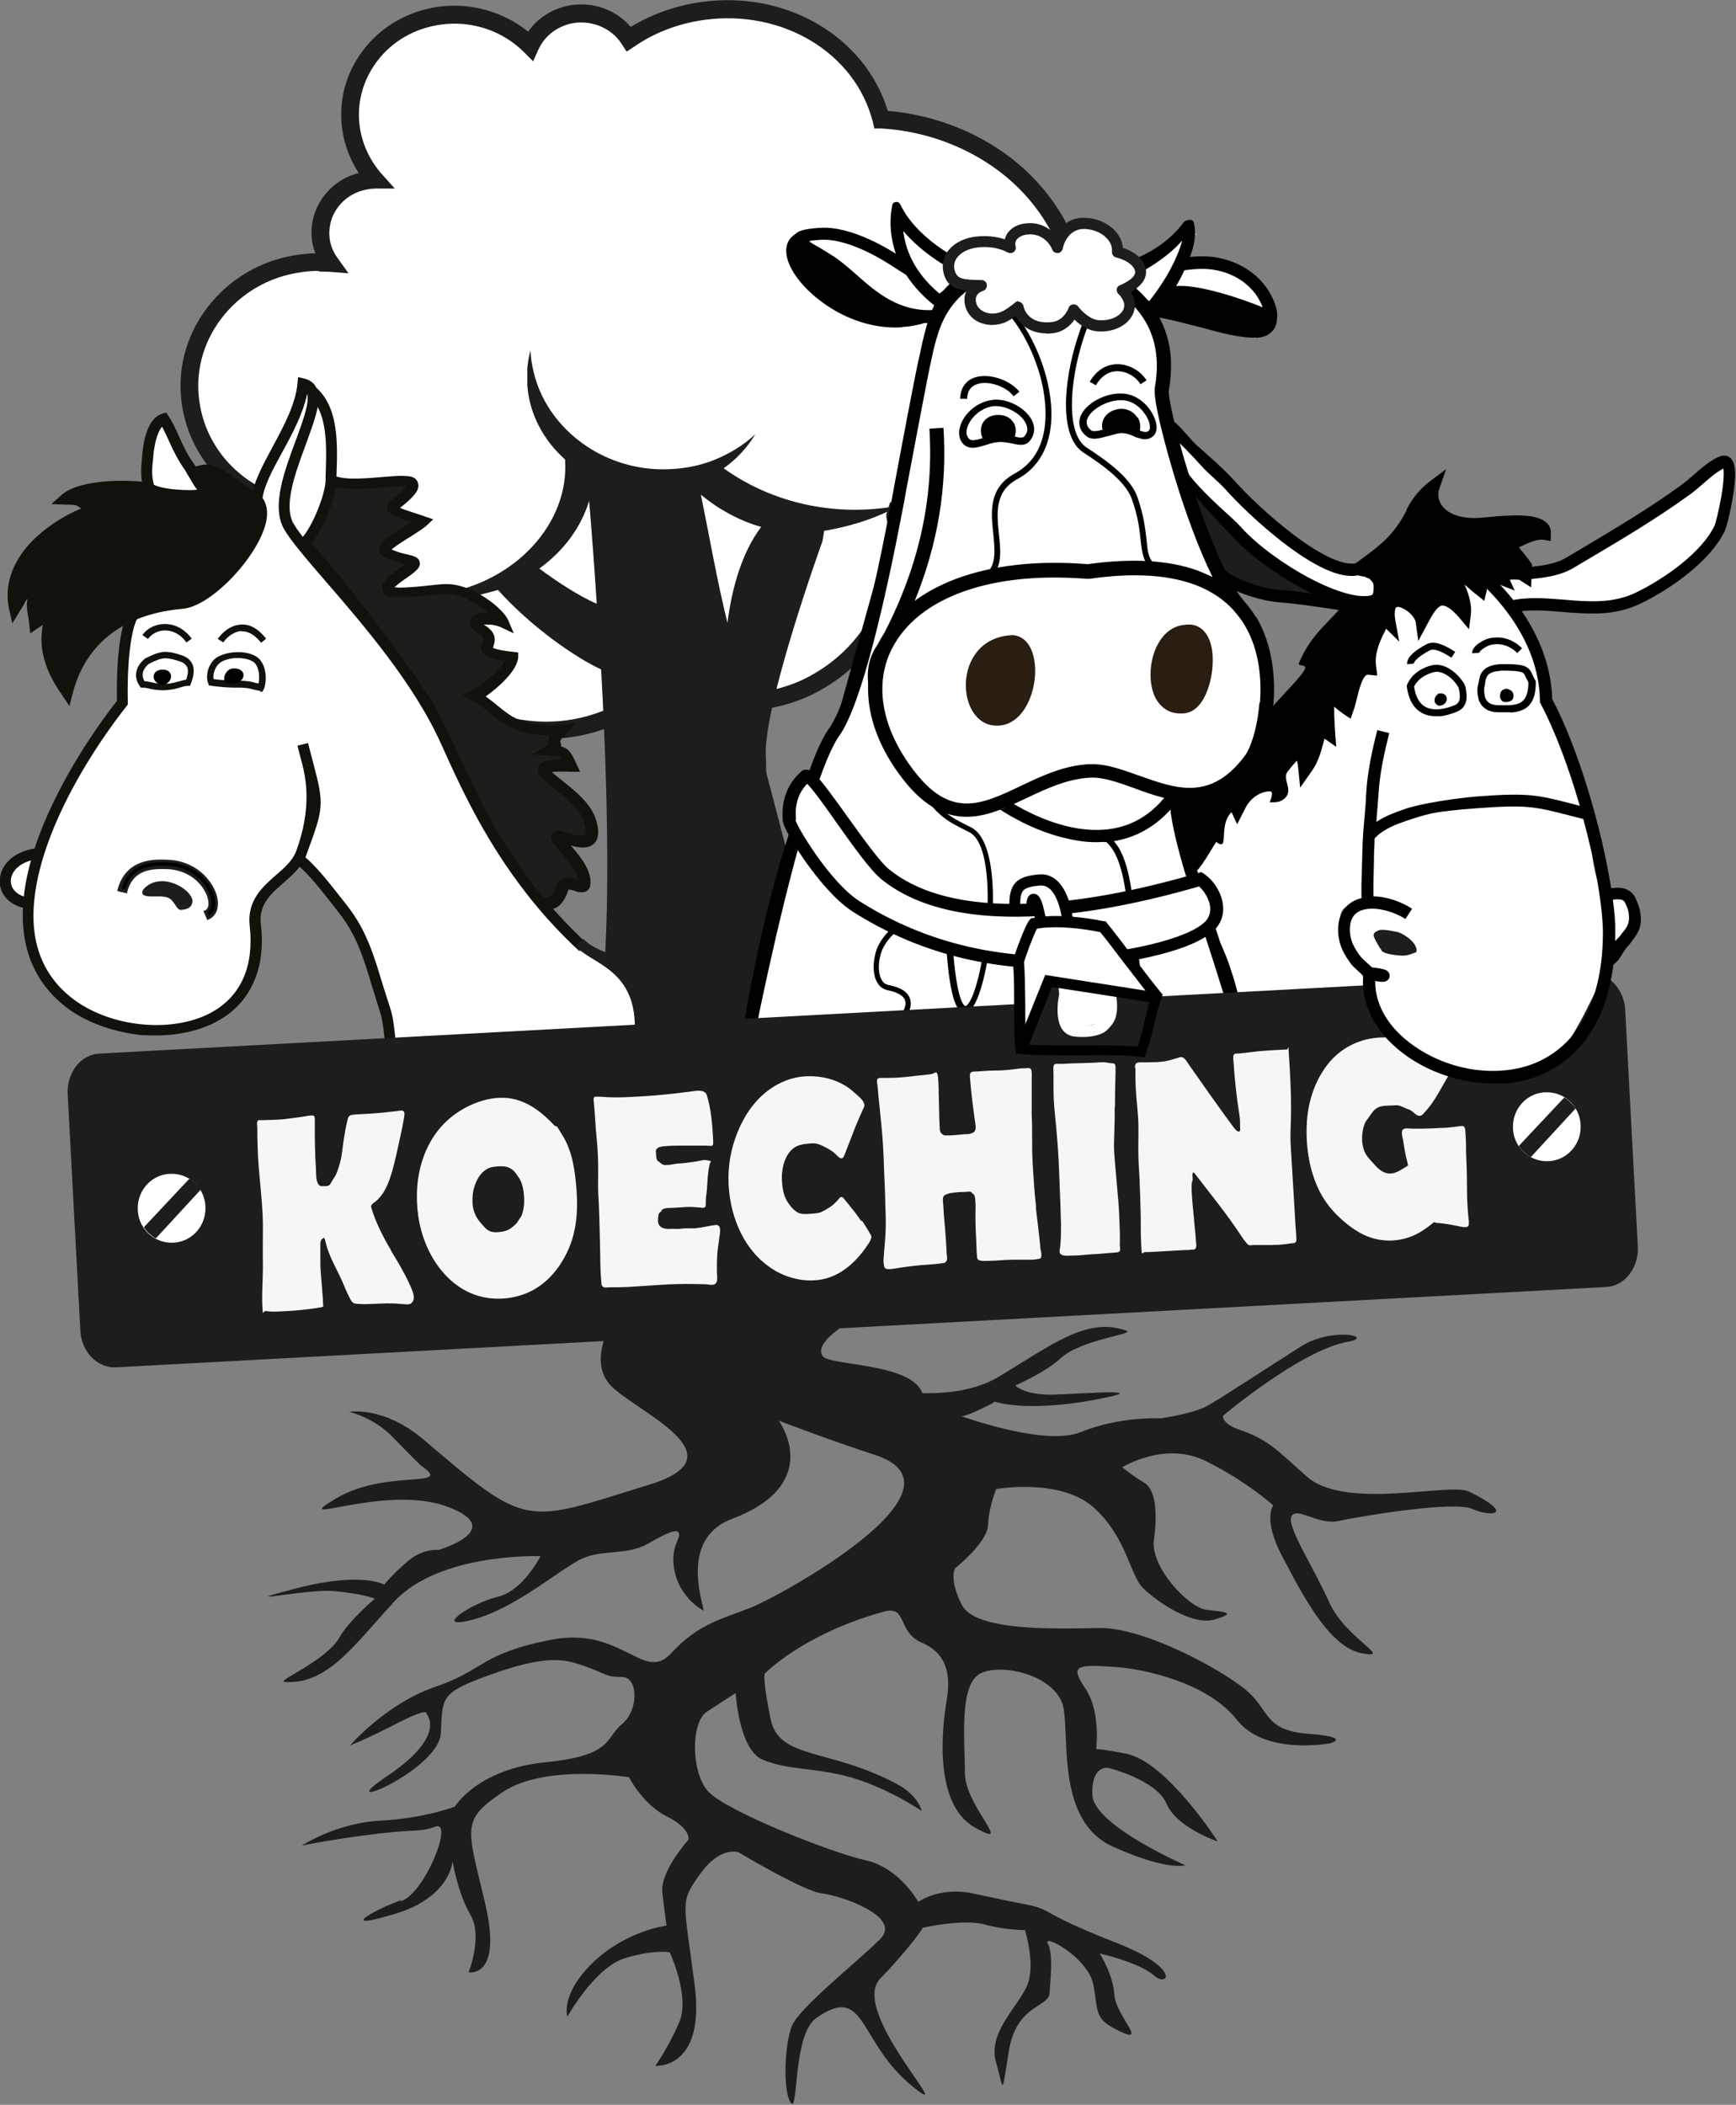 <?xml version="1.0" encoding="UTF-8"?>
<svg xmlns="http://www.w3.org/2000/svg" version="1.1" viewBox="0 0 592.3 717.8">
  <rect x="0" y="0" width="592.3" height="717.8" fill="#808080" stroke="none"/>
  <defs>
    <style>
      .cls-1, .cls-2 {
        fill-rule: evenodd;
      }

      .cls-1, .cls-3 {
        fill: #1d1d1b;
      }

      .cls-2, .cls-4 {
        fill: #fff;
      }

      .cls-5 {
        fill: #f6f6f6;
      }

      .cls-6 {
        fill: #ccc;
      }

      .cls-7 {
        fill: #13110c;
      }

      .cls-8 {
        fill: #2a1d11;
      }

      .cls-9 {
        fill: #e8e8e8;
      }
    </style>
  </defs>
  <!-- Generator: Adobe Illustrator 28.7.0, SVG Export Plug-In . SVG Version: 1.2.0 Build 136)  -->
  <g>
    <g id="Laag_7">
      <g>
        <path class="cls-4" d="M367.8,97.4c-4.7-31.7-33.3-54.8-67.2-56.8C294.3,15.9,268-.4,239.6,3.6c-9.4,1.3-17.9,4.7-25.1,9.6-3.8-6-11.2-9.6-18.9-8.5-6.8.9-12.2,5.2-14.7,10.8-7.7-7.7-19.1-11.9-30.9-10.3-19.5,2.7-33,20-30.2,38.7,1,6.7,4,12.6,8.2,17.4-.8,0-1.7,0-2.5.2-10.3,1.4-17.5,10.6-16,20.4.4,2.9,1.6,5.5,3.2,7.7-3.3-.3-6.7-.2-10.1.3-24.2,3.3-41,24.8-37.5,48,2.7,17.5,16.1,31,33,35.1,5.6,15.8,7.8,28.4,27.3,29.2l10.2,1.9c.8,4.2,4.1,20.6,6.8,24.1,19.2,24.1,54.4,28.1,78.6,8.9,2.4-1.9,3.8.7,6.3-.9,13.8,5.4,33.6,5.2,48-1.7,22.8-11.1,34.5-34.9,29.9-58.7l.6-1.7c39.6-6.5,67.2-40.3,61.9-76.5Z"/>
        <path class="cls-3" d="M186.3,252.1c-17.3,0-34.5-7.6-46.1-22.2-2.6-3.3-5.2-14.1-7.1-23.4l-8-1.5c-19.5-.8-23.5-12.8-28.3-26.6-.3-1-.7-2-1-3-17.9-5-31-19.4-33.7-37.2-1.8-11.7,1.2-23.4,8.4-33,7.6-10.1,18.8-16.7,31.7-18.4,1.8-.2,3.6-.4,5.4-.4-.5-1.3-.9-2.7-1.1-4.1-.8-5.4.6-10.9,3.9-15.3,3-4,7.2-6.8,12-8-2.9-4.4-4.8-9.4-5.6-14.6-1.4-9.6,1-19.2,6.9-27,6.2-8.3,15.4-13.6,25.9-15.1,11-1.5,22.2,1.7,30.6,8.5,3.4-4.9,8.8-8.2,15-9.1,7.6-1,15.2,1.8,20,7.5,7.2-4.4,15.4-7.3,24-8.5,29-4.1,56,11.8,63.7,37.1,16.4,1.4,32,7.7,44.2,17.8,12.9,10.8,21.3,25.5,23.7,41.4h0c2.7,18.3-2.5,36.6-14.7,51.7-11.7,14.4-28.5,24.2-47.5,27.8,4.2,25-8.5,49.2-31.8,60.5-14.1,6.8-34.1,7.7-49.1,2.3-1.7.6-3.1.2-3.9,0-.2,0-.4-.1-.6-.1,0,0,0,0-.1,0-10.8,8.6-23.8,12.8-36.6,12.8ZM108.9,92.4c-2,0-3.9.1-5.9.4-11.3,1.5-21.1,7.3-27.7,16.1-6.2,8.3-8.8,18.4-7.2,28.5,2.4,15.9,14.5,28.7,30.8,32.6l1.6.4.5,1.5c.6,1.6,1.1,3.1,1.6,4.6,4.5,13.2,7.5,22,23,22.6h.4s12.3,2.3,12.3,2.3l.4,2c2.6,13.6,5,21.2,6.2,22.8,18.2,22.8,51.5,26.6,74.3,8.4,2.4-1.9,4.6-1.4,5.7-1.1.2,0,.6.1.7.1,0,0,0,0,.1,0l1.3-.9,1.5.6c13.5,5.3,32.7,4.6,45.6-1.6,21.3-10.3,32.7-32.6,28.3-55.4v-.8c-.1,0,1.3-4.2,1.3-4.2l1.8-.3c18.5-3,34.8-12.3,46-26,11.1-13.7,15.9-30.4,13.4-47h0c-2.1-14.5-9.8-27.9-21.6-37.7-11.7-9.7-26.9-15.6-42.8-16.5h-2.2c0-.1-.5-2.2-.5-2.2-6-23.6-30.8-38.5-57.6-34.8-8.6,1.2-16.9,4.3-23.8,9.1l-2.6,1.7-1.7-2.6c-3.3-5.2-9.6-8-16-7.2-5.5.8-10.2,4.2-12.4,9.1l-1.8,4-3.1-3.1c-7.3-7.3-17.9-10.9-28.4-9.4-8.9,1.2-16.7,5.7-21.9,12.7-4.9,6.6-6.9,14.6-5.7,22.5.9,5.8,3.5,11.3,7.5,15.8l4.4,4.9h-6.6c-.8,0-1.5.1-2.2.2-4.3.6-8.1,2.8-10.6,6.2-2.4,3.2-3.3,7-2.8,10.8.3,2.3,1.2,4.4,2.6,6.4l3.8,5.3-6.5-.5c-1.2,0-2.4-.1-3.6-.1Z"/>
      </g>
      <path class="cls-3" d="M306.8,172.4c-1.4.3-2.8.5-4.2.7-20.7,2.8-40.5-2.5-55.7-13.4,4.4-3.1,8.1-7.1,10.8-11.6-4.1,3.8-9,6.8-14.4,8.9-4.1,1.6-8.6,2.6-13.2,2.9-2.5.2-5.1.2-7.6,0-7.6-.6-14.6-3-20.6-6.6-9.9-6-17.2-15.4-19.8-26.3-.6-2.4-1-4.9-1.1-7.5-.6,2-.9,4.1-1.1,6.3,0,.3,0,.7,0,1,0,1.5,0,3,0,4.5.7,9.9,5.5,18.8,12.9,25.4,1.5,21.6-16.7,41.7-42.1,45.8-3.3.5-6.5.8-9.7.7,6.2,1.2,12.8,1.4,19.5.3,2-.3,7.4-1.7,9.4-2.3,11.7,13,26.9,23.3,35.2,27.1,2.7,49,3.6,102-2.3,128.3-8.7,38.7,75.7-28.7,75.7-28.7,0,0-7.8-28.8-17.1-64.6,0-1.5,0-3.1-.1-4.8-1.3-16.9,19.3-73.9,19.3-73.9,0,0,.3-1.5.6-3.6.8-.1,1.6-.2,2.4-.4,8.3-1.6,16.6-4.4,23.4-8.3ZM184,193.9c8.3-6,14.3-14.1,17-23.1.9,10.7,1.8,22.6,2.6,35.1-6.3-2.7-13.9-7.8-19.6-12ZM239.1,168.7c6,4.9,12.9,8.8,20.6,11-6.4,8.5-9.9,20.2-11.5,32.7-3.5-14-6.4-30.8-9.1-43.8Z"/>
      <path id="Wortels" class="cls-3" d="M136.8,648.4c8.3-2.9,17.9-27.5,11.9-25.5-6,2.1-5.4.7-20.3,2.5-15,1.8-25.4,4-25.4,4,0,0,11.6-7.7,26.8-8.5,15.2-.8,25.4-4.8,25.4-4.8,0,0,7.7-12.8,30.8-15.1,23.2-2.3,20.3-8.1,26.2-13,5.9-4.9,5.5-16.2,0-16.1-5.5,0-5-.9-11.9-3.4-7-2.5-12.6-4.5-31.5,2.1-18.9,6.7-17.7,7.8-18.4,20.5-.7,12.8-39,28.5-18.3,14.6,20.7-13.9,13.4-21.2,13.4-21.2,0,0,1.3-2.6-10,3.2-11.3,5.8-16,7.5-16,7.5,0,0,12.1-14.1,28.9-19.9,16.9-5.7,15.5-11.4,39.7-16.1,24.2-4.7,31.5,14.9,40.9,4.6,9.4-10.2,17.5-11.7,27.3-15.6,9.8-3.9,77.4-40.8,42-52.1-14.5-4.7-32.6-11.6-32.6-11.6,0,0,15.9,21.5-16,33.5-19.3,7.3-8.4,32.1-9.8,31.2-9.3-5.4-12-16.5-9-23.2,3-6.7-3.2-3.3-10.1.6-6.9,3.8-14.9,1.8-21.9,4.8-7,3-22.5,16.9-37.4,20.9-14.9,3.9-.5-5.7,8.2-7.7,8.8-2,14.7-13.9,14.7-13.9,0,0-34.5-1.3-50,15.6-14.1,15.4-22.8,28.2-37.2,27.3-3.5-.2,14-7,18.7-15.3,3.3-5.8,12-13.1,12-13.1,0,0-4-1.7-14-2.6-10-.8-36.1,5.2-13.3-.8,22.8-6,30.5-1.4,30.5-1.4,0,0,2.1-2.8,7.7-7.7,5.6-4.9,10.8-4.1,10.8-4.1,0,0,24.1-7.1,2.7-14.9-21.4-7.7-55.1,7.7-37.6-2.7,17.3-10.3,40.9-3,28.8-11.3,0,0-2.6-2.5-9.4-9.5-6.7-7-15-8.7-15-8.7,0,0,11.8-2.2,25.6,9.6,35.9,30.6,34,28.4,76.9,15.2,32.5-10-5.7-25.3-13.5-34.1-8-9,1.5-23.6,4.6-28.2.7-1,2.4-1.8,4.3-2.1,48.7-8.9,118-4.3,80.8,5.4-6,1.6-20.7,10.2-17.1,15.2,2.3,3.3,30.2,2.2,34,12.6,8.8.2,18.3-1,25.9-5.5,18.1-10.8,30.2-20.7,43.7-15.8,3.3,1.2-15.5,2.9-22.5,9.5-4.9,4.6-15.4,9.2-15.4,9.2,0,0,3.2,3.4,13.2,3.1s36.3-2.4,13.2,1.9c-23.2,4.2-33.4.5-33.4.5,0,0-.2.5-7.1,3.6-1.5.7-2.9,1.1-4.2,1.4,10.5,3.6,30.8,9.4,40.6,5.4,13.6-5.5,27.2-4.7,27.2-4.7,0,0,11.1-1.5,16.1-4.3,5-2.8,21.4-13.6,32-20.3,10.6-6.7,25.5-3.2,15.8-1.5-15.9,2.8-42.5,25.2-42.5,25.2,0,0-.7,2.6,5.6,4.8,9.8,3.3,12.9,7,22.9,15.9,13.3,11.8,48.8,1.9,55.5,5.2,16.1,8,7.4,8.7,1,5.9-6.3-2.9-38.7,2.6-45.6,4.1-6.9,1.5-14.1-4.9-16-1.7-2,3.2,7.2,16.9,12.8,29.4,5.6,12.5,22.3,19.5,11.1,17.4-11.3-2.1-20.6-20.7-27.2-33.2-6.6-12.5-3-17.2-3-17.2,0,0-8.4-7.8-22.7-15-14.2-7.2-28.8,2-28.8,2,0,0,3.5,2.9,7.4,5.2,4,2.3,4.7,10.2,3.4,19.5-1.3,9.3,11.8,23.2,18,23.9,6.3.7,10.5,1,2.7,3.3-7.8,2.3-20-6.4-24.4-10.7-4.4-4.2-5.7-17.8-17.1-27.7-11.3-9.9-33-6.1-33-6.1,0,0-2.6,6.4-2.8,12.3-.2,6-11.2,14.7-11.2,14.7,0,0-2.3,3.3,2.2,12.4s31,8.3,46.9,8c15.9-.3,44.1,15.4,51.2,22.1,7.1,6.7,5.6,12.9,20.4,14s7.3,3.2,7.3,3.2c0,0-22.3,4.3-31.9-8-9.6-12.3-31-17.5-42.7-18.1-11.8-.7-14.4-.5-9,7.4,4.8,7,4,18.3,3.7,20.7.9,0,3.4.2,10.4,1.6,13.7,2.8,31.1,29.9,31.1,29.9,0,0-14.1-4.7-17.5-12.9-3.5-8.2-19.9-12.2-19.9-12.2,0,0-5.8-1.1-5.4,9.2.4,10.4,31.7,24,31.7,24,0,0-6,2.1-24.8-6.4-18.8-8.5-14.8-36-16.7-47-1.9-11-20.2-15.6-28-12.2-7.8,3.4-5.7,22.3-5.7,34,0,11.7,17.5,26.8,3.2,18.6-14.2-8.2-10.8-34.9-9.4-43.3,1.4-8.4.3-15.8-8.5-19.6-8.7-3.8-4.6-13-13.3-10.5-27.7,7.8-40.3,21.1-40.3,21.1,0,0-.8,1.4,2,15.4,2.8,14,20.3,9.9,43.3,22.3,7.2,3.9,8.3,9.1,8.3,9.1,0,0-12.9-8.8-26.6-12.1-11.3-2.7-19.6-2-27.7-5.4-8.1-3.4-9.2-22.7-9.2-22.7,0,0-4.6,2.9-9.9,6.4-5.3,3.5-5.5,20.4.5,27.1,6,6.7,42,20.9,53.7,23.5,11.7,2.6,18,14.2,18,14.2,0,0,7.3-5.3,18.5-2.9,9.4,2,15.7,3.3,19.4,4,2.4.5,4.7,1.3,6.7,2.5,3.1,1.8,9.7,5.2,23.1,10.4,22.3,8.7,17.6,15.5,12.6,11-5-4.4-18.4-7.4-18.4-7.4,0,0,4.6,7.1,5,14.1.5,7,11.3,16.8,2.2,12.6-9.1-4.3-7.6-6.1-9.3-15.8-1.7-9.6-17.5-17.8-15.6-14.3s.9,11.9.6,16.9c-.3,5-11.3,3.8-13.9,19.8-2.6,16-1.6,13.5-4.4,3.6-2.8-10,7.6-18.8,10.6-25.9,3.1-7-.7-19-.7-19,0,0-6.5.1-13.8-1.9-7.3-2-21,1.1-21,1.1,0,0-3.9,6.3-14.6,17.4-10.7,11.1,27,49.4,11.5,37.1-19.3-15.3-16-35.8-33.3-23.7-8.1,5.6-6,32.7-8.7,28.9-2.7-3.8-2.2-19.8.4-26.2,2.6-6.3,22.1-21.7,30-29.5,8-7.8-13.5-15-19.8-15.7-6.2-.7-28.4-14-28.4-14,0,0-6.2-2.4-13.2,7.5-7,9.8-5.5,8.7-1.8,37.7,3.8,29-13.4,27.6-13.4,27.6,0,0,4.2-5.8,8.1-14.7,3.9-8.9-3.2-24-3.2-24,0,0-5-1.1-15.3,2-10.3,3.2-19.6,19.9-19.6,19.9,0,0-2.6-7.5,8.8-18.5,11.4-10.9,25-12.5,25-12.5,0,0-.5-3.6-1.4-11-1-7.4,8.9-18.3,8.9-18.3,0,0,.9-3.8-7.3-7.9-8.2-4-13-13.4-13-13.4,0,0-28.4-4.7-43,5-14.5,9.7-12.2,12-6.1,37.9,6.1,25.9-5.6,23.6-5.6,23.6,0,0,4.9-12.3.6-19.6-4.3-7.3-6.1-18.3-6.1-18.3,0,0-.6,12.4-20,18.1-20.5,6.1-5.8-1.9,2.5-4.8Z"/>
      <g id="Ezel">
        <path class="cls-4" d="M460.8,206.5c-20.7-9.6-42-27.6-53.8-40.1-3-3.2-13.4-25.4-3.5-16,16.7,15.9,30.4,33.7,51.8,42.2,13,5.1,29,5.5,49.5,4,9.1-.7,19.2-.2,26.5-3.1,23.4-9.3,44.5-28.2,56.7-35.8,6,7.8-6.3,30.1-7.7,31.6-22.3,23.3-56.3,16.8-63,17.3,3.5,14.3,24.7,69.3,24.2,69.2-22.7-5-37-3.1-64.8,2.2-13,2.5-11,8.7-10,22.1,1,13.1-11.4,4.2-9.1,15.1,4.9,23.8,19.3,19.8,1.2,37.8-18.8,18.7-25.8,47-34.6,59.7-12.8-6.7-21.5-14.1-32.5-24-19-17.1-49.7-15-58.5-21.2,9.3-13.5,49.8-46.7,72.4-76.5,24.9-32.7,52.2-64.3,55.2-84.4h0Z"/>
        <path class="cls-3" d="M462.6,205c-9.8-2.3-22-8.5-27.6-12.3-13.1-8.8-26.3-20.5-30.2-33.3-2.7-9.2-11.4-23.9-12.1-4.1,2.8,14,8.1,31,23.5,40.2,7.4,4.4,13.1,6.9,21.4,8,8-.2,24.7,4.1,25,1.6h0Z"/>
        <path d="M547.4,209.1c-4.8.3-9.5,0-14.2-.4-6.1-.5-11.9-1-17.2.3l-1-4.1c5.9-1.4,12.3-.9,18.5-.4,8.2.7,16.6,1.4,24.4-2.3,10.1-4.8,22.9-14,27.1-23,.3-.6,1.4-4.9,2.3-9.9.9-5.3.9-8.2.7-9.5-2.3,1.1-4.8,3.3-7.2,5.4-1.5,1.3-2.9,2.5-4.3,3.5-11.5,8.3-22.8,15-34.8,22.1-1.5.9-3.1,1.8-4.7,2.8-4.9,2.9-10.6,3.5-16.1,4-4.2.4-4.6-.6-8.6.9l-5.5-2.4c4.5-1.7,9.1-2.2,13.6-2.6,5.3-.5,10.2-1,14.3-3.5,1.6-.9,3.1-1.9,4.7-2.8,11.9-7.1,23.1-13.7,34.4-21.9,1.2-.9,2.6-2.1,4-3.3,2.9-2.6,6-5.2,9.1-6.4,1.4-.5,2.8-.2,3.7.8,1.1,1.2,2.2,3.8.6,13.2-.8,5-2.1,10.1-2.7,11.4-4.7,10-18,19.7-29.1,25-4.1,1.9-8.2,2.8-12.3,3.1Z"/>
        <path d="M460.9,208.6v-1.5c-.8-.1-1.5-.3-2.2-.5,0,1.1.8,1.8,1.7,2-1-.2-17.9-2.8-22.9-3.1-8.1-.5-18.1-4.1-23.2-8.5-11.7-10.1-23.6-22.9-22.8-41.2.4-8.4,1.6-12.3,4.4-13.2,3.1-1.1,6,2.2,9,5.6,1.3,1.5,2.6,3,3.8,4,3.8,3.3,9.2,8.1,12.8,12.1,2.9,3.3,10.8,11.2,19.9,18.1,9.8,7.4,17.5,10.8,21.6,9.6l1.2,4c-5.6,1.7-14.1-1.7-25.4-10.2-9.4-7.1-17.5-15.3-20.5-18.7-2.3-2.6-6.4-5.9-8.4-8.2s-9.2-9.9-9.3-9.2c-1.8,9.4,17.7,24.7,21.8,29,.5.5.9,1,1.3,1.4,11.3,12.2,35.5,25.7,44.6,22.8l1.3,4c-2,.6-4.3.7-6.7.4v1.1s-2,.1-2,.1ZM396.6,147.9c-.4,1.3-.8,3.7-1,8.1-.7,16.5,10.4,28.3,21.4,37.8,4.4,3.8,13.5,7.1,20.7,7.5,2.2.1,6.3.6,10.2,1.2-1.2-.6-2.4-1.2-3.4-1.7-9.2-4.9-18.4-11.7-24-17.8-.4-.4-.8-.9-1.3-1.4-6.3-6.7-15.4-15.6-15.8-21.5-.2-2.3,0-6.5-1.7-8.3-.6-.6-1.8-1.5-2.9-2.3-.8-.6-1.6-1.1-2.2-1.6Z"/>
        <path d="M468.4,198.7c.4.6.3,3.2,0,3.9-.3.5-2,1.5-2.7,1.9-.2.1-.4.3-.6.4-.8.5-1.1.4-3-.2-.2,0-.4-.1-.7-.2l-1.4-.5-.9,1.2c-5.1,6.8-11.7,10.7-15.9,20.9-.6,1.5,3.2,0,1.8,2.5-2.6,4.6-16.5,16.2-20.3,26.5-.8,2,1.7.6,1,2.1-6.1,13.2-21.7,6-22.9,14.7-.1.9,1.3,13.6,1.1,14.4-.6,2.7-4.4,8-9.2,15.2-8,12-27.4,25.1-36.9,36.6-7.9,9.5-23,24.2-26.3,27.9l3.1,2.8c3.3-3.8,18.4-18.5,26.3-28,9.5-11.5,29.2-25,37.2-36.9,1.1-1.7,2.4-3.5,3.6-5.2,3.2-4.6,4.7,1,7.5-2.7s4.8-7.6,5.8-8.9c.4.4.9.7,1.4.8,2.3.6-.3-7.1,3.8-10.9,0,.1,1.9,4.1,1.9,4.1l2.9-5.7c1.9-3.7,5.8-5.7,8.4-5.5,1.4,0-.2,3.7-.2,3.7,0,0,2.6.2,3.9-.5,5.3-2.9,0-7.2,2.2-9.9.8-1.1,2.2-2.8,3.2-3.8.1.5.3,1.2.4,2.3l.7,6.9,4-5.7c2.2-3.1,3.1-6.6,3.8-9.1.2-.6.3-1.3.5-1.9l4,2.8-.4-5.4c-.3-4.2-.3-6.8-.3-8.3.8.7,1.8,1.5,2.9,2.3l2.7,1.8,1.1-3.1c.4-1,.6-2.2,1-3.6.6-2.5,2-8.4,3.8-8.3,0,0,0,0,0,0l3.2.3-.4-3.2c-.5-3.6.6-7.4,3.2-12.3,0-.2.2-.3.2-.5l4.5,4.4-1.2-6.5c-.7-3.4-.2-4.9.2-5.2.3-.2,1-.2,1.8.2,2.4.9,4.6,3.4,4.8,4.8l.9,6.5,3.1-5.8c1.6-3,3.4-6.2,5.1-6.3.8,0,2.6.4,6,4.4l3.1,3.7.6-4.8c.5-3.9-.9-7.7-2.1-10.4.4.3.7.6,1.1.9,1,.9,2,1.8,3.1,2.6l2.5,2,.8-3.2c.4-1.6,0-3.2-.8-4.8,1.6.9,3.4,1.8,5.5,2.6l4.9,1.9-2.2-4.8c-1.3-2.8-.5-.6-.7-1.5,1.5.6,7.9,4.9,8.5,5.2l.3-7.8c-.7-1.2-1.9-2.6-3-4-.4-.5-1-1.2-1.5-1.8.3-.1.5-.3.8-.4,2.1-1,5.4-2.6,7.7-2.2l2.4.4v-2.4c.2-1.5-.4-2.8-1.4-3.8-3.5-3.3-12-2.7-20.4-1.9-.9,0-1.7.2-2.3.2-5.9.4-10.6-1-12.9-4-1.4-1.8-1.7-4-1-6l2.3-6.6-5.6,4.2c-4.9,3.8-7,7.8-7.9,9.6v.3c-4.6,8.7-8.9,11.8-16.8,17.6l-2.4,1.7,1,1.6c.8,1.2,2.3,1.4,3.4,1.6,0,0,.2,0,.3,0,.1,0,.2,0,.4.2.3.1.7.3,1.2.5.2,0,.3.1.3.1"/>
        <path class="cls-4" d="M505.3,233.9c.5-2.3,0-6.2,7.5-6.3,9.5-.1,7.6,1.5,9.7,4.9-.1,8.5-3.8,9.6-11.6,9.3-2.6-.1-4.2-.9-5.3-3.1-.3-.5-.8-3.4-.4-4.8h0Z"/>
        <path d="M515.2,242.9c-1.2,0-2.5,0-4.2,0-3.2-.1-5.1-1.3-6.3-3.7-.3-.7-1-3.8-.4-5.6,0-.3.1-.5.2-.9.3-2.2.9-5.8,7.3-6.2.4,0,.8,0,1.2,0,7.6-.1,8.7.9,9.9,3.7.2.5.5,1.1.9,1.8l.2.3v.3c0,7-2.6,10-8.6,10.4ZM511.8,228.8c-4.5.3-4.8,2.1-5.1,4.2,0,.4-.1.7-.2,1.1h0c-.3,1,0,3.5.3,4,.8,1.7,2,2.3,4.3,2.4,1.6,0,2.9,0,4,0,4.1-.3,6.2-1.6,6.4-7.7-.4-.7-.6-1.3-.9-1.8-.4-1-.6-1.4-1.3-1.7-1-.4-3-.6-6.4-.6-.4,0-.7,0-1.1,0Z"/>
        <path class="cls-4" d="M481.2,234.1c1.9-4.8,7.6-6.2,8.7-6.2,3.4-.1,7,2.8,8.9,6.3.5,2.7,1.1,6-2.1,7.4-7.6,3.1-14.3,1.9-15.5-7.4h0Z"/>
        <path d="M490.9,244.2c-2.3.2-4.3-.2-6-1.2-2.7-1.6-4.3-4.5-4.9-8.7v-.3s0-.3,0-.3c2.2-5.6,8.6-7,9.8-7,4.2-.1,8.1,3.5,10,6.9v.2c0,0,.2.4.2.4.5,2.7,1.2,6.8-2.9,8.5-2.2.9-4.3,1.5-6.3,1.6ZM482.5,234.3c.5,3.3,1.7,5.5,3.7,6.7,3,1.7,7.2.7,10.1-.5,2.1-.9,2-2.9,1.4-5.9-1.8-3.3-5.1-5.6-7.7-5.5-.7,0-5.7,1.1-7.6,5.2ZM514,239.4c-.2,0-.4,0-.6,0-1,0-1.6-1.1-1.6-1.8s0-1.9,1.1-2.4c.8-.5,1.5-.3,2.1,0,.7.3,1.3.8,1.4,2,0,.5-.1,1.1-.5,1.5-.5.5-1.3.7-1.8.7ZM514,237.2s0,0,0,.1c0,0,0,0,0,0,0,0,0,0,0,0,0,0,0,0,0,0ZM491.4,240.7c-.5,0-1.1-.2-1.3-.5-.5-.4-.6-.8-.6-.9-.2-1,.2-1.9,1.1-2.6l.3-.2h.3c1.5-.2,2.3.7,2.4,1.5.1.6,0,1.5-1,2.2,0,0,0,0,0,0-.3.2-.6.4-1.2.4ZM491.2,238.5s0,0,0,.1v-.3c0,0,0,.1,0,.2ZM482.5,226.3l-2.4.2c-.2-2.1,2-4.3,6.6-6.8,2.8-1.5,6.7.6,9.8,2.6l-1.3,2c-3.6-2.4-6.1-3.2-7.4-2.5-4.3,2.3-5.4,3.9-5.4,4.5ZM517.7,222.7c-2.7-2.6-6-3.6-9.3-2.7-1.4.4-3.6,1.9-3.7,2.6l-2.4.2c-.2-2.6,4.2-4.7,5.4-5,4.1-1.1,8.4,0,11.6,3.3l-1.7,1.7Z"/>
        <path d="M426,413.3l-3.9-1.5c1.3-3.4,24.6-46.3,26-48.7,2.6-4.4,6.6-8.2,10.5-11.8,3-2.9,6.2-5.8,8.5-9l3.4,2.5c-2.5,3.5-5.8,6.6-9,9.6-3.8,3.6-7.5,7-9.8,10.9-2.1,3.5-24.6,45.3-25.7,48Z"/>
      </g>
      <g id="Paard">
        <g>
          <path class="cls-3" d="M103.6,185.6c9.7,16,26.8,32.5,35.7,45.8,7.7,11.4,17.7,34,24.7,49.2,5,10.7,12.3,14.6,18.4,23.7,5.3,7.9,8.1-2.6,13.6-3.1,6.5-.6,0-7.7-2.2-11.6-.6-1-1.5-3.3,6.3-4.2,3.5-.4,3.2-7.7-3.8-12.6-2.6-1.8-14.8-9.8-9-11.4,1-.4,2.3.9,3,.4,6.5-4.3-1.3-5.5-1.9-11.5-.2-2.6-5.5-1.5-8.4-2.9-9.6-4.6-20.4-8.8-15.2-12,9.9-6.2,10.6-11.9,6.3-12.4-4-.5-5.5-3.9-6-5.8-4.8-5.7,4.1-6.1,2.6-8.8-.9-1.6-6.5-5.2-18.4-8.3-2.9-.7-7.5,2.1-10.9,2-6.1-.2-6.7-2.5-.2-7.8,5-4.1-8.1-2.7-7.1-7.2.6-2.6,11.1-8.8,11.1-8.8,0,0-7.1-1.3-7.9-4.8s4.4-6,5.7-9c-22.7.3-24.4-2.8-29.8,7.5-3.6,6.9-5.4,14.9-6.6,13.7h0Z"/>
          <path class="cls-7" d="M169.1,291.3c-5.9-10.2-11.9-22.9-16.7-33.1-3.6-7.6-6.7-14.1-8.3-16.7-10.6-16.2-29.6-41.7-41.8-54.6l-.9-.9.5-1.1c2.3-5,3.9-7.5,5.1-9.3,1.8-2.7,2.7-4,4-12.1l.4-2.4,2.2,1c1.4.6,3.4,1,6,1.1,3.3.1,7.1-.2,10.5-.5,2.9-.2,5.6-.5,7.6-.4s4.2.1,4.9,2.4c.7,2.1-.9,4.4-6.1,8.5,1.3.6,3.4,1.2,4.8,1.7,1.2.4,2.5.8,3.6,1.2l2.9,1-2.2,2.1c-1,.9-2.9,2.1-5.2,3.6-2,1.2-5.3,3.3-6.8,4.6,2,.9,4,1.4,5.5,1.7,2,.5,3.8.9,4.1,2.6.4,1.9-1.3,3.2-5.5,6.1-1.7,1.2-2.6,2-3.1,2.5.3,0,.8,0,1.4.1,2.7,0,6.6-.3,10-.7,2.2-.2,4.3-.5,5.9-.5.4,0,.8,0,1.1,0,8.7.3,18.7,8.4,20.4,12.3l1.9,4.5-4.4-2.1c-1.2-.5-2.7-.9-4.2-.9s-1.3,0-1.7,0c0,0,.1,0,.2.1,4.8,2.9,3.6,5.9,3.1,7.4,0,.1,0,.3-.1.4.5.3,2.1.9,6.9,1.4l1.7.2v1.7c-.2,2.3-1.9,5.2-5.4,8.6-1.8,1.7-3.8,3.4-5.7,4.7,1.4,1,2.7,2,4,3.1,4.3,3.5,8,6.5,16.5,6.7,1.6,0,3.4,0,5.3-.2l5-.4-3.5,3.6c-1.4,1.4-1.8,2.1-1.8,2.5q0,.1,0,.4c.2.5.3,1,.3,1.4.8.2,1.4.4,2,.9,1.3,1,2,2.5,3.2,5l1.2,2.7h-2.9c-3.8-.2-5.8,0-6.7.1.8.8,2.4,2,3.6,3,4.1,3.2,9.7,7.7,11.4,13.1,1.1,3.6,1.1,6.2-.2,7.8-1,1.3-2.5,1.9-4.5,1.8s-2.6-.3-3.9-.7c3,3.4,7.4,8.6,6.7,13.6-.2,1.5-1.4,2.5-3,2.4s-1.5-.2-2.3-.5c-.7-.2-1.4-.4-1.9-.4s-.3,0-.3,0c0,0,0,0,0,.2-1.5,4.4-3.7,6.6-6.8,6.5h0c-4.6-.1-10-5.9-17.4-18.8ZM196.5,300.1c.2,0,.4.1.7.2-.2-3.5-4.2-7.8-6.4-10.3-.5-.6-1-1.1-1.3-1.5-.8-1-2-2.5-1.3-4,.2-.4.8-1.3,2.2-1.2.8,0,1.8.3,3.1.7,1.5.4,3.3,1,4.7,1s1.2,0,1.4-.3c.1-.2.7-1.1-.4-4.5-1.3-4.3-6.4-8.3-10.1-11.3-3.8-3-6.3-5-5.4-7.3.7-1.8,2.8-2.5,8-2.6-.2-.4-.4-.7-.6-.8-.5-.3-1.7-.4-3.6-.5l-6.2-.4,5.4-3.1c.3-.1.5-.3.6-.4-.3-.9-.3-1.9.2-3.1-.6,0-1.2,0-1.7,0-9.8-.3-14.4-4-18.8-7.6-1.9-1.6-3.8-3.1-6.1-4.3l-3.1-1.7,3.2-1.6c3.9-2,9.4-6.9,11.2-10.1-4.7-.7-6.7-1.5-7.6-3-.8-1.3-.3-2.7,0-3.5.2-.6.3-.9.3-1.2,0-.2-.3-.8-1.8-1.7-2.2-1.4-3.1-2.9-2.7-4.4.5-1.8,2.8-2.8,6.1-2.7-3.4-2.9-8.8-6.2-13.7-6.4s-.6,0-.8,0c-1.5,0-3.5.3-5.6.5-3.6.4-7.6.8-10.5.7s-4.7-.1-5.4-2.5c-.7-2.4,2.1-4.7,5.1-6.8,1.3-.9,2.2-1.5,2.8-2,0,0,0,0-.1,0-1.9-.4-4.7-1.1-7.6-2.7-.9-.5-1.4-1.3-1.4-2.2,0-2.3,2.8-4.3,9.2-8.3.6-.4,1.2-.8,1.8-1.2-5.3-1.7-7.8-2.6-8.2-4.7,0-.4-.1-1.6,1.1-2.5,3.6-2.8,5.1-4.3,5.6-5-.3,0-.6,0-1.1,0-1.8,0-4.4.2-7.1.4-3.5.3-7.4.6-10.9.5-2,0-3.8-.3-5.2-.6-1.3,6.7-2.3,8.4-4.2,11.4-1.1,1.6-2.4,3.6-4.3,7.6,12.4,13.3,30.9,38.2,41.4,54.2,1.8,2.8,4.8,9.1,8.6,17.1,4.8,10.1,10.7,22.8,16.5,32.8,3.1,5.4,5.9,9.6,8.3,12.4,3.3,3.9,5.1,4.5,5.9,4.5h0c1.5,0,2.5-2.1,3.1-4,.6-1.8,2.1-2.8,4.1-2.8s1.9.3,2.8.5Z"/>
        </g>
        <path class="cls-4" d="M236,334.3c0-.3-22.7,0-36.2-10.9-40.8-37.6-38.1-62.5-61.4-94.1-30-40.8-43.3-46.8-41.2-60.3.3-11.1,8.5-23.9,8.9-36.2.2-5.4-14,24.3-15.5,26.5-4.7,7.2,1.7,22.4-4.2,10.3-1.5-3-37.4,13-41.3,28.6-.6,2.4-3,39.3-3.3,41.4,0,0,4.9-4.7-13.2,19-22.8,38.3-19.4,39.3-16.3,68.6,1.8,16.9,50.1,34.1,64.6,17.2,17.6-20.7,6.1-22.5,10.8-35,2-5.2,9.5-9.9,15.3-15.4,0,0,20.1,12.6,29.6,57.3.5,2.4,3.4,28.6,4.3,30l4.1,15.3c2,5.7,8.6,17.9,8.6,17.9l138.5-4.8,11.2-67.2s-34.2-3-63.5-8.2Z"/>
        <path class="cls-7" d="M21.3,237.2c-2.5-3.6-5-7.7-6.3-12.7-1-3.8-1.1-7.6-.4-11.4-.5.4-1.1.7-1.8,1.2l-2.5,1.7-.3-3c-.1-.9-.2-1.8-.4-2.7-.3-2-.7-4-.2-6.1-.5.4-.8,1.1-1.4,2.2-.4.6-.8,1.4-1.4,2.3l-2.4,3.9-1-4.4c-1.9-8.1.7-16.2,7.4-23.3,4.4-4.6,10.6-8.8,17.1-11.5-.9-.6-1.4-1-1.9-1.1-.5-.1-1.1-.2-2.5-.2h-.8s-5-.2-5-.2l3.5-3.1c5.4-4.8,18.2-5,23.4-4.8s7.2.8,12.9,1.7c6,.9,10.8.9,10.9.9,0-.8,2-1.9-1.3-4.1l-2.1-3,4.4-1c.4,0,.9-.1,1.4-.1,3.6.1,8.3,3.6,12.4,6.6,2.1,1.6,4.3,3.2,5.4,3.6l.4.2.3.4c1.7,2,3.3,5.8.5,12.5-2.1,5.3-6.6,11.6-11.9,16.8-5.6,5.4-11.1,8.7-15.2,9.1-14.1,1.2-32.2,7.2-37.8,29.2l-1,4-2.3-3.4Z"/>
        <path class="cls-4" d="M107.6,134.4c-1.3,5.6-.7,9.4-3,14.1-3.1,6.3-9.8,17.8-7.9,25.5,1.3,5.3,1.9,10.2,7.6,9.7,3.7-.3,9.4-21.7,9.6-26.7s.3-9.4-2.2-13.9c-1.1-2-4.2-8.7-4.2-8.8h0Z"/>
        <path class="cls-7" d="M199.9,321.4c-25.5-23.6-37.8-51-46-69.3-9.5-21.1-27.2-41.6-40.2-56.6-3.1-3.6-5.9-6.8-8.1-9.5,2.5-2.6,4.7-7.1,5.6-9.1,2.1-4.8,3.5-9.8,3.6-13,0-.6,0-1.1,0-1.7.4-10.9.8-23.1-6.9-30,0,0,0-.2-.1-.2-.8-1.5-2.2-2.5-4-2.9l-2.1-.5-.2,2.1c-.6,7-4.6,14.5-8.5,21.7-3.5,6.5-6.8,12.6-7.2,17.9l3.7.3c.3-4.4,3.4-10.2,6.8-16.4,3.4-6.2,7.1-13.1,8.5-19.9.9,3-1.6,9.7-4,16.2-3.9,10.5-8.3,22.4-3.8,30.1,2.3,3.9,7.4,9.9,13.9,17.4,12.8,14.8,30.3,35,39.6,55.7,6.7,15,14.3,31.1,26.3,47.3,6.3,8.6,13.3,16.4,20.9,23.4.5-1.2,1.3-2.2,2.3-2.9ZM100.2,178.7c-3.6-6.2.5-17.3,4.1-27,1.8-5,3.4-9.3,4.1-12.9,3.3,6.2,3,15.2,2.7,23.3,0,.6,0,1.1,0,1.7-.2,5.2-4.5,15.5-7.8,19.3-1.3-1.7-2.3-3.1-3-4.3Z"/>
        <path class="cls-4" d="M50.8,166.4c-.4-5.2.3-12.2,1.8-17.4,1.8-6.3,5-2.9,7.1,1.9,2.4,5.7,7,10.1,8.4,15.7.9,3.7-4.7,2-7,1.9s-4.8,0-7.1-.2c-1.8-.2-1.3-1.6-3.2-1.9h0Z"/>
        <path class="cls-4" d="M13,292.1c-3.9-3-8.1,1.4-9.6,4.5-1.5,3.1-.4,5.3.9,8.1.8,1.8,1.6,2.5,3.5,2.5,3.4,0,4.8-8.5,4.9-11.3,0-.7-.3-3.5.3-3.8h0Z"/>
        <path class="cls-7" d="M48.5,353c-9.3-.9-18.5-4.1-25.1-8.9-8.6-6.3-13.7-14.8-15.2-25.4-1.7-12.2,1.5-27,9.4-43.8,7.5-15.9,17-29.1,22.3-35.9-.3-15.8,1.5-27.9,4.6-31,.9-.8,1.7-1,2.3-.9l-.2,3.7c.3,0,.5,0,.5-.1-1.1.9-3.9,9.3-3.5,28.9v.7s-.4.5-.4.5c-17.3,22-34.6,53.9-31.4,77.4,1.3,9.5,5.9,17.2,13.7,22.9,13.2,9.6,34.4,11.3,47.3,3.8,9.6-5.6,13.9-15.7,12.4-29.1-1-8.6,4.3-13.3,9-17.4,2.9-2.5,5.6-4.9,6.8-8q5.8-15.7,2.2-29.5c-.5-1.9-1.1-4.1-1.7-6.6l3.6-.9c.6,2.5,1.2,4.6,1.7,6.5,3.8,14.6,3.8,15.2-2.3,31.7-1.5,4-4.7,6.8-7.8,9.5-4.4,3.8-8.5,7.5-7.7,14.1.9,7.8,0,14.6-2.7,20.3-2.4,5.2-6.3,9.4-11.5,12.4-6.2,3.6-14.3,5.4-22.9,5.2s-2.3-.1-3.4-.2Z"/>
        <path class="cls-7" d="M49.4,167.6l-.3-.3v-.4c-1.3-4.1-1-7.1-.6-11.5,0,0,0,0,0-.2.5-5.6,2.1-12.6,6.8-14.1l1.4-.4.8,1.2c1.4,2.1,2.5,4.5,3.6,7,1.4,3.1,2.9,6.3,5,9.2.5.6.9,1.5,1.5,2.5,1,1.9,2.7,5,4.1,5.4l2.6.8-1.7,2.1c-.7.8-2,1.8-6.9,1.9-.7,0-1.5,0-2.4,0-4.7-.1-11.8-1-13.8-3.3ZM64.3,162.4c-.5-.8-.9-1.7-1.2-2.1-2.3-3.2-3.9-6.5-5.4-9.8-.8-1.8-1.6-3.4-2.4-5-1.4,1.6-2.6,5.3-3,10.1,0,.1,0,.2,0,.2-.5,4.2-.6,6.4.2,9.5,1,.6,3.9,1.4,8.4,1.7,2.7.2,4.8.2,6.4,0-1.2-1.4-2.1-3.2-3-4.7Z"/>
        <path class="cls-7" d="M140.3,399.2l3.4-1.6c-3.2-7-1-2.7-5.5-20.8-3.3-13.6-2.9-27-5.1-33.1-1-3-1.9-6-2.8-8.8-2.7-9-5.3-17.6-11.6-25.7-.5-.6-.9-1.2-1.4-1.8-4.8-6.1-10.1-13-14.3-15.9l-2.1,3.1c3.7,2.5,8.9,9.2,13.5,15.1.5.6.9,1.2,1.4,1.8,5.9,7.5,8.4,15.7,11,24.4.9,2.9,1.8,5.9,2.8,9,2.1,6,1.7,19.3,5,32.8,4.7,19.2,2.3,14.1,5.7,21.4Z"/>
        <g>
          <path d="M71,313c2.3-1,3.3-3.5,2.8-6.6-.5-3-2.4-6-5-8.3-2.2-1.9-5.9-4.2-11.5-4.5-4.5-.2-13.7-.5-16.4,9.8l2.2.6c2.1-7.9,8.4-8.4,14.2-8.1,4.9.2,8.2,2.2,10.1,3.9,2.2,2,3.8,4.6,4.3,7,.2,1,.4,3.4-1.4,4.2l.9,2.1Z"/>
          <path class="cls-3" d="M70.7,313.7l-1.3-3,.5-.2c1.5-.6,1.3-2.7,1.1-3.6-.4-2.3-2-4.8-4.1-6.7-1.8-1.6-5-3.6-9.8-3.8-5.6-.2-11.7.2-13.7,7.8v.5c-.1,0-3.3-.8-3.3-.8v-.5c2.9-10.7,12.5-10.4,17.1-10.2,5.7.2,9.6,2.6,11.8,4.6,2.7,2.4,4.6,5.5,5.2,8.6.6,3.4-.5,6.1-3.1,7.2l-.5.2ZM70.8,311.2l.5,1.1c1.8-1,2.5-3.2,2-5.9-.5-2.8-2.3-5.8-4.8-8-2.1-1.9-5.8-4.1-11.2-4.3-4.3-.2-13-.5-15.8,8.9l1.2.3c2.5-8.5,10.3-8.2,14.5-8,5,.2,8.4,2.3,10.4,4,2.3,2,4,4.8,4.4,7.3.2,1,.4,3.4-1.3,4.5Z"/>
        </g>
        <path class="cls-7" d="M8.8,309.8l.7-3.7c-3.6-.7-5.9-2.9-5.8-5.8.1-3.1,3-6.5,9.1-7.3l-.5-3.7c-8.3,1.1-12.2,6.2-12.4,10.9-.2,4.7,3.3,8.5,8.8,9.6Z"/>
        <path class="cls-3" d="M65.7,307.5c0-3.1-5.4-6.9-10.2-7-2.4,0-4.5.7-6.1,2.3-.5.5-1.1,1.2-.8,1.9.3.8,1.3.9,2.4,1,.4,0,.9,0,1.4,0,.6,0,1.2,0,1.7,0,1.2,0,2.1.1,2.8.3,1.5.4,2.2,1.6,2.9,2.6.5.8,1,1.6,1.8,1.7,0,0,0,0,.1,0,3.4-.2,3.9-1.8,3.9-2.8Z"/>
        <path class="cls-7" d="M82.3,215.2c-2.9.2-5.3,2.6-6.1,3.9l-1.9-1.2c1.1-1.7,4-4.7,7.9-4.9,3.1-.2,5.9,1.4,8.6,4.8l-1.7,1.4c-2.2-2.7-4.4-4-6.7-3.9Z"/>
        <path class="cls-7" d="M56.3,215h0c-2.4,0-4.6,1.2-5.8,2.9l-1.9-1.3c1.5-2.3,4.5-3.8,7.6-3.8,0,0,0,0,0,0,3.5,0,6.8,1.7,9.2,5l-1.8,1.3c-1.9-2.7-4.5-4.1-7.3-4.1Z"/>
        <g>
          <path class="cls-4" d="M75.2,224.7c4.4-2.1,10.6-1.5,12.7.9,2.3,2.7,1.9,7.5,1.1,8.9-2.2-.3-6.3-1.8-9.3-1.8s-5.3.6-7.6,0c-.9-1.8,0-6.5,3.1-7.9h0Z"/>
          <path class="cls-7" d="M88.8,235.6c-.9-.1-2.1-.4-3.3-.7-1.9-.5-4.1-.4-5.7-.4s-6.3-.3-8-.7h-.5c0-.1-.2-.6-.2-.6-.6-1.2-.6-3.2,0-5.1.7-2,2-3.6,3.6-4.3h0c4.8-2.3,11.6-1.7,14,1.2,2.6,3,2.2,8.4,1.2,10.2l-.4.7h-.7ZM75.6,225.7h0c-1.4.7-2.1,2.2-2.4,3-.4,1.1-.5,2.2-.3,2.9,1.1.2,5.5.5,6.8.5,2,0,4.3,0,6.4.5.8.2,1.5.4,2.1.5.4-1.6.4-5-1.2-6.9-1-1.1-3.4-1.8-6-1.8-1.8,0-3.7.4-5.3,1.2Z"/>
          <path d="M78.1,233.2c-3-.3-1.4-4.9,1.1-5.2,5.5-.6,5.2,5.6-1.1,5.2h0Z"/>
        </g>
        <g>
          <path class="cls-4" d="M50.2,225.4c4.8-2.3,6.1-2.8,11.6-.9,4.1,1.4,3.6,5,2.4,8.2-2.6.1-3.9,1.4-8.1,1.5-3.8.1-4.7-.8-7.5-.9-2.3-3.2-.7-6.2,1.6-7.9h0Z"/>
          <path class="cls-7" d="M51.2,234.9c-.8-.2-1.6-.4-2.7-.4h-.5s-.3-.5-.3-.5c-2.7-3.8-.7-7.5,1.8-9.4h0c0,0,.1-.1.1-.1,2.7-1.3,4.5-2.1,6.7-2.2,1.5,0,3.2.3,5.8,1.2,1.7.6,2.9,1.6,3.5,2.9.8,1.7.6,4-.5,6.8l-.3.7h-.7c-1,0-1.8.3-2.8.6-1.3.4-2.8.8-5.3.9-.1,0-.2,0-.3,0h0c-2.2,0-3.5-.3-4.6-.5ZM63.7,227.3c-.4-.8-1.1-1.3-2.2-1.7-2.4-.8-3.8-1.1-5.1-1.1-1.6,0-3,.6-5.6,1.9-1.1.9-3.2,3.1-1.5,5.9,1,0,1.7.3,2.5.4,1.1.3,2.2.5,4.1.5s.2,0,.3,0c2.2,0,3.5-.5,4.8-.8.8-.2,1.6-.5,2.5-.6.7-1.9.8-3.4.3-4.4Z"/>
          <path d="M54.9,233.5c-3.1-.7-3.5-4.7,0-5.1,5.2-.5,4,5.5,0,5.1h0Z"/>
        </g>
        <path class="cls-3" d="M149.8,416.2c-.7,0-1.3-.4-1.6-.9-.3-.5-6.7-12.4-8.7-18.2l3.4-1.2c1.6,4.6,6.3,13.6,7.9,16.6l135.9-4.7,10.6-63.8c-6-.5-80.7,26.3-80.7,6.2s-15.4-21.6-20.3-27.7l2.8-2.3c8.5,10.6,75.4,18.2,100.5,20.3.5,0,1,.3,1.3.7.3.4.4.9.4,1.4l-11.2,67.2c-.1.9-.9,1.5-1.7,1.5l-138.5,4.8s0,0,0,0Z"/>
      </g>
      <g id="Koe">
        <path d="M308.2,106.7c-3.2-1.4-7-4-9.8-5.9-2.5-1.7-6.5-3.6-8.2-6-2.9-4.2-9.2-10.6-14.8-10.6-1.7,0-4.3-.9-4.8.6-3.1,8.3,10.2,16,15.2,17.6,2.1.7,23.7,11,22.4,4.2h0Z"/>
        <path class="cls-4" d="M326.7,100.5c-6.2-5.4-21.4-11.1-29.7-15-2.9-1.4-18.2-7-21.8-4.3-3.7,2.7,9.1,8.4,10.8,10.3,8.1,8.7,18.9,16.3,30.9,18,4,.6,3.9-1.5,5.2-4.4.8-1.8,4.4-4,4.5-4.7h0Z"/>
        <path d="M319.1,110.1h0c-13.8.9-22.7-6.9-29.9-13.3-2.3-2-4.5-3.9-6.6-5.4-1.9-1.3-3.8-2.5-5.5-3.5-1.7-1-3.1-1.9-4.2-2.7-.7-.6-2.7-2-2.2-4.1.6-2.4,3.5-3,8.9-3.4,11.2-.8,24.6,7.8,28.5,10.4,4.1,2.8,13.7,7.9,20.4,9.9l3.2,1-2.2,2.5c-1.1,1.3-1.9,2-2.5,2.5-1,.9-1.3,1.2-2.8,4.4l-.5,1-1.1.2c-1.1.2-2.3.3-3.3.4ZM276.2,82.4c.9.6,2,1.3,3,1.8,1.8,1.1,3.8,2.3,5.8,3.6,2.3,1.6,4.6,3.6,7,5.7,6.9,6.1,14.7,13,26.8,12.2h0c.6,0,1.2-.1,1.9-.2,1.4-2.8,2-3.5,3.2-4.6-6.7-2.5-14.5-6.8-18.3-9.4-3.6-2.4-16-10.4-25.8-9.7-1.6.1-2.8.2-3.6.4Z"/>
        <path d="M307.9,111.6c-7.1.5-14.6-1.2-21.6-4.9-7.9-4.2-14.7-10.8-17.1-16.8-1.9-4.7-.9-8.5,2.6-10.3l1.9,3.8c-1.4.7-1.7,2.4-.6,4.9,1.7,4.2,7.1,10.3,15.1,14.6,8.7,4.6,18.1,5.7,26.5,3.1l1.3,4c-2.6.8-5.4,1.4-8.2,1.5Z"/>
        <g>
          <path class="cls-4" d="M330.3,93.1c-6.8-5-13.3-12.2-21.1-15.5-3.5-1.4-4-.8-2.9,3.5,1,3.9,3.9,12.8,6.9,15.4.7.6,6.6,4.8,7.2,4.8,5.3.1,3.2-1.7,6.9-4.1,1-.7,3.2-4.1,3.1-4.1h0Z"/>
          <path d="M320.5,105.5l-1.3-1c-16.7-13-15.7-28.2-15.1-32.5l.3-1.9c.2-1.4,2-1.7,2.7-.5l.9,1.7c6,10.8,21.2,19.6,28.1,20l.7,4.1c-6.3,2.7-11.6,6.6-14.8,8.9l-1.7,1.2ZM308.2,78.8c.6,5.6,3.3,13.8,12.3,21.3,2.3-1.7,5.5-3.9,9.3-6-3.3-1.2-7-3.1-10.6-5.6-4.3-2.9-8.1-6.3-11-9.7Z"/>
        </g>
        <path class="cls-4" d="M371.5,95.6c10.4,1.7,30.2-8.3,43.6-5.7,15.4,3,19.1,15.9,18.4,18.2-4.3-2.2-24.1-9.5-32.4-8.5-6.4.8-11.5,1.5-17.8,4.5"/>
        <path d="M433.5,108.2c-6.6-5.5-20.5-10.4-30.9-9.7-1.9.1-11.9,4.4-11.8,5.7.2,3.2,11.9,1.6,14.2,2.3,3,.9,33.5,11.4,28.5,1.7h0Z"/>
        <path d="M428.5,115.1c-4.7.3-11.3-1.4-19-3.5-8.9-2.3-18.9-5-26.5-4.3l-.4-4.2c0,0,.1,0,.2,0l-.4-.9c6.4-3,11.6-3.8,18.4-4.6,7.6-.9,22.7,4.2,30,7.2-.5-1.3-1.2-2.8-2.4-4.5-2.2-2.9-6.3-6.8-13.7-8.2-6.8-1.3-15.6.8-24,3-7.4,1.8-14.4,3.6-19.5,2.7l.7-4.2c4.3.7,10.9-.9,17.8-2.7,8.9-2.2,18.1-4.5,25.9-3,10.5,2.1,15.5,8.3,17.6,11.9,1.9,3.2,2.9,6.6,2.5,8.7,0,2.7-1.3,4.3-2.3,5.1-1.2,1-2.8,1.5-4.8,1.6ZM391.7,103.4c6.2.8,12.8,2.5,18.9,4.1,8.2,2.2,17.6,4.6,20.1,2.6.1,0,.3-.3.5-.7-6.3-2.8-22.9-8.5-29.8-7.7-3.6.4-6.7.9-9.7,1.6Z"/>
        <g>
          <path class="cls-6" d="M406.8,80.4c-.2,4.6-3.5,9.5-6.7,13.9-1.4,1.9-1.4,4.3-3.3,6.4-2.8,3.1-7,5.8-10.2-.3-1-1.9-3.1-.4-4.1-2.3-1.6-2.9,3.4-5.6,5-6.1,3.5-1.1,9.3-6.6,11.3-9,.9-1,4.2-1.3,5.4-2,.8-.4,1.8-.7,3-.8,2.1-.2,1.2-1.1-.4.2h0Z"/>
          <path class="cls-4" d="M403.7,79.9c-.9,1.7-.3,5.7-.3,8.3.1,4.2-5.2,8.8-7.9,11.5-2.3,2.3-4,5.7-8.2,2.8-1.4-1-5.8-4.7-6.7-6.1-.6-.9,4.2-4.1,5-4.6,5.3-2.8,9.6-4.5,14-9.1,1-1,2.9-3.2,4-2.7h0Z"/>
          <path d="M392.9,109.1l-1.7-1.3c-3.1-2.3-10.5-7.4-16.4-9.8l-7.3-3,7-3.1c7-1.3,20.6-4.5,29.2-15.9.9-1.2,3.3-1.5,3.6-.1.9,3.7.3,6.9-.8,10.3-2.2,6.7-6.6,14.7-12.1,21.3l-1.4,1.6ZM381.9,96.2c3.8,2.1,7.6,4.6,10.2,6.5,6.1-7.7,9.7-15,11.3-20.7-5.9,6.7-14.9,11.7-21.5,14.3Z"/>
        </g>
        <path class="cls-4" d="M429.8,378.9c-26.6,6.2-46.9,30.4-85.7,16.6-54.3-19.4-101.7,25.8-91-31.4,10.1-53.6,39.6-121.1,48-172.8,4.9-30.5,12.7-86.9,26.5-93.6,29.6-14.4,62-14.3,67.8,38.8,2.1,19.1,10.4,34.6,12.7,47.6,4,21.8,23.9,33.3,3.6,53.3-29.1,28.5,9.8,107.1,17.9,141.6h0Z"/>
        <g>
          <path class="cls-4" d="M381.9,95.6c-10.4-.5-25.4,48.9-11.7,57.8s14.7,9.9,17,16.5c6.6,18.8-2.5,23.4,17.2,26.6,12.8,2.1,13.2,8.2,7.5-9.5-4.8-14.8-14.3-38.8-15.4-54.9-.9-13.3-1.6-29.7-14.6-36.4h0Z"/>
          <path d="M414.8,200.2c-.7,0-1.6-.3-2.8-.7-1.8-.6-4.3-1.4-7.7-2-13.3-2.1-14.2-5-15.1-13-.4-3.6-.8-8.1-3-14.2-2.3-6.7-11.6-12.7-16.6-16-8.3-5.4-6.8-24.2-1.9-39.3,3.2-10,8.7-20.6,14.3-20.3h.2s.2.1.2.1c13.1,6.7,14.2,22.9,15,35.9v1.3c.9,12.5,7,29.9,11.8,43.9,1.4,3.9,2.6,7.6,3.7,10.8.7,2.1,1.3,3.9,1.8,5.4,1.8,5.3,2.3,6.7,1.3,7.7-.3.3-.7.5-1.1.5ZM381.7,96.6c-3.6.1-8.5,7.8-12.1,19-4.8,14.9-5.9,32.4,1.1,37,7.7,5,15.2,10.6,17.4,17,2.2,6.3,2.7,11.1,3.1,14.7.7,7.1.9,9.3,13.4,11.3,3.6.6,6.3,1.5,8.1,2.1.6.2,1.3.5,1.8.6-.1-.9-.8-3-1.7-5.4-.5-1.5-1.1-3.3-1.8-5.4-1-3.2-2.3-6.9-3.7-10.8-4.9-14.1-11-31.6-11.8-44.4v-1.3c-1-13.1-1.9-27.9-13.8-34.2Z"/>
        </g>
        <g>
          <path class="cls-4" d="M400.7,271.2c-3.1,5.1-29.1,8.9-22,15.8,12.3,11.8,2.9,58.4,20.5,65.7,12.6,5.3-5.4,5.4-7.6,9-4.9,8.1,15.9,8.6,18.5,9.3,1.8.5,21.7,17.7,18.7,2.7-3-15.1-6.4-38-13.1-51.7-4.3-8.9-7.2-20.3-9.9-30.1-.9-3.4-2-22.5-5.1-20.6h0Z"/>
          <path d="M426.3,380.8c-3.5,0-8.8-3.5-14-7.2-1.1-.7-2.3-1.6-2.6-1.7-.4-.1-1.5-.2-2.8-.4-7.1-.8-14.8-2-16.7-5.8-.7-1.4-.5-2.9.5-4.6,1-1.7,4-2.5,7.1-3.5,1.7-.5,4.5-1.3,4.8-1.9,0,0,0,0,0,0,0,0-.4-.8-3.8-2.2-10.3-4.3-11.8-20.6-13.3-36.3-1.1-12.1-2.3-24.5-7.6-29.6-1.2-1.2-1.7-2.4-1.5-3.7.7-3.4,6.7-5.6,13-8.1,4.3-1.7,9.3-3.5,10.3-5.3v-.2c.1,0,.3-.1.3-.1.5-.3,1.1-.4,1.7,0,1.9.9,2.8,5.6,4,15.6.3,2.6.6,4.8.8,5.7.3,1.2.7,2.5,1,3.8,2.4,8.7,5,18.5,8.8,26.2,5.6,11.4,8.9,29.1,11.5,43.2.6,3.1,1.1,6,1.7,8.7.7,3.5.3,5.7-1.3,6.7-.6.4-1.3.6-2.1.6ZM401.1,272.2c-1.7,2.1-6,3.7-10.9,5.6-5,1.9-11.3,4.3-11.7,6.6,0,.2-.2.8.9,1.8,5.8,5.6,6.9,17.9,8.2,30.9,1.4,15.2,2.9,30.8,12,34.7,3.7,1.5,5.1,2.7,5,4.2-.1,1.9-2.8,2.7-6.2,3.7-2.3.7-5.3,1.6-5.9,2.6-.6,1-.8,1.9-.4,2.7,1.5,3.1,10.7,4.2,15.1,4.7,1.6.2,2.6.3,3.1.5.5.1,1.3.7,3.1,2,3.4,2.4,11.5,8.1,13.9,6.6.8-.5.9-2.2.4-4.7-.5-2.7-1.1-5.7-1.7-8.8-2.6-14.1-5.9-31.6-11.4-42.7-3.8-7.8-6.5-17.8-8.9-26.6-.3-1.3-.7-2.5-1-3.8-.3-1-.6-3.2-.9-6-.5-3.8-1.5-12.3-2.7-13.9Z"/>
        </g>
        <g>
          <path class="cls-4" d="M317.3,115c14-51.1,62,30,29.5,47.6-14.6,7.9-1.4,25.5-8.8,33.3-14.2,14.9-55.9,15.8-35.1,52.6l6.8,12c9.7,17.3,12.8,18.1,21.5,22.6,17.1,8.8-2.7,103.3-7.1,38.9-1.1-16.3-21.3-8.1-24.4,3.5-1.3,4.9-.6,10.6,3.5,11.4,19.7,3.9-8.5,24.8-19.2,21.7-12.3-3.5-36.8,41.2-30.9,2.4,12.7-83.6,32.7-111.9,33.2-114l13.7-49.3c13.9-50,8.9-51.2,15.7-75.2.8-2.9,2.4-7.6,1.6-7.5h0Z"/>
          <path d="M254.9,377.9c-.5,0-1-.1-1.5-.4-2.6-1.4-3-6.4-1.4-16.8,5.1-33.9,14.9-80.9,32.4-112.5.4-.7.8-1.4.8-1.6l13.7-49.3c8.1-29.2,9.8-41.8,11.1-51.9.9-7.1,1.8-13.3,4.6-23.3.2-.6.4-1.3.6-1.9.4-1.2.9-2.9,1.1-4h-.5c0,.1.4-1.5.4-1.5,4-14.5,10.4-17.5,15-17.4,11.2.1,22.2,16.8,26,32.2,3.9,16,.3,28.3-10.1,33.9-7.8,4.2-7,11.6-6.3,18.6.6,5.6,1.2,10.8-2.3,14.5-4.3,4.5-11,7.8-17.6,11-9.6,4.7-19.5,9.5-22.2,18.2-1.9,6-.3,13.3,4.8,22.3l6.8,12c9.1,16.1,12.2,17.7,19.7,21.5l1.4.7c10.5,5.4,8.1,39,3.3,54.8-1.8,5.8-3.6,8.5-5.8,8.3-2-.2-4.8-2.9-6.1-23.3-.3-5-2.6-7.8-6.4-8.2-5.7-.5-14.1,4.7-16,11.9-.9,3.4-.7,6.7.5,8.6.5.9,1.3,1.4,2.2,1.6,4.2.8,6.7,2.4,7.4,4.8.8,2.6-.5,5.7-3.8,9-5.9,6.1-17.1,11.5-23.3,9.8-4.4-1.2-11.3,5.1-16.9,10.3-4.9,4.5-8.8,8.1-11.8,8.1ZM318.4,114.7c.3.8,0,2.2-1.2,6.1-.2.7-.4,1.3-.6,1.9-2.8,9.8-3.6,15.9-4.5,23-1.3,10.2-3,22.8-11.2,52.1l-13.7,49.3c0,.3-.3.7-1,2-17.4,31.4-27.1,78.2-32.2,111.9-1.8,11.7-.5,14.2.4,14.7,1.8,1,6.7-3.5,11-7.5,6.3-5.7,13.4-12.3,18.8-10.7,5.4,1.5,15.9-3.7,21.3-9.2,2.7-2.8,3.9-5.3,3.3-7.1-.6-2-3.5-3-5.9-3.5-1.5-.3-2.7-1.1-3.5-2.5-1.5-2.3-1.7-6.2-.7-10.1,1.9-7.4,10.9-14.1,18.1-13.4,4.8.5,7.8,4.1,8.2,10,1.4,20.9,4.2,21.4,4.4,21.4.4,0,1.9-1.1,3.6-6.9,4.6-15.2,6.8-47.8-2.3-52.4l-1.4-.7c-7.9-4-11.2-5.7-20.6-22.3l-6.8-12c-5.4-9.6-7-17.4-5-23.9,3-9.5,13.3-14.5,23.2-19.4,6.7-3.2,13-6.3,17-10.5,2.8-3,2.3-7.8,1.8-12.9-.8-7.4-1.7-15.7,7.3-20.6,13.5-7.3,10.8-24.6,9.1-31.7-4.1-16.5-15.1-30.6-24.1-30.7-5.6,0-10,5.2-12.9,15.4Z"/>
        </g>
        <path class="cls-4" d="M343.4,273c4.7,7.9,19.6,9.8,28.3,11,10.9,1.5,18-2.2,27.1-8.9,10.1-7.4-20-12.7-25.6-12.9-7-.2-11.7,2.1-17.2,5.5-2.5,1.6-13.1,4.7-12.6,5.3h0Z"/>
        <path class="cls-4" d="M408.5,197.2c21.8,5,31.6,44.6,18.5,61.3-20.3,25.7-39.4-2.7-61.9,4.3-21.9,6.8-33.3,20.4-53.1,2.1-20.6-19-15.6-40.6.1-58.5,8.2-9.3,34.4-11.3,46.3-10.4,9,.6,48.3-6,50.1,1.3h0Z"/>
        <path class="cls-8" d="M413.6,222.1c-.8-6-4-9.4-8.5-9.1-.3,0-.6,0-.9.1-7.9.6-12.2,10-11.6,18.5.2,3.3,1.2,6.2,2.8,8.2,2,2.5,4.7,3.7,8,3.5.5,0,1,0,1.5-.2,6.7-1.3,9.7-13.5,8.7-21Z"/>
        <path class="cls-8" d="M345.5,216.6c12.1.8,9.3,29.2-4.1,30.8-15.5,1.9-17.5-30,4.1-30.8h0Z"/>
        <path d="M427.7,379.3c-4.4-22.9-11.2-43.8-17.2-62.2-6.1-18.7-11.4-34.8-11.6-46.3h4.2c.2,10.8,5.4,26.7,11.4,45,6.1,18.6,12.9,39.6,17.3,62.8l-4.2.8Z"/>
        <path d="M428.6,210.6c-1.3-2.1-2.7-4-4.3-5.8-4.9-5.7-11.2-19.6-17.3-38.5-5.5-17.1-8.6-31.1-8.2-33.2,1.2-6.9,1-13.2-.8-19-1.6-5.1-4.3-9.7-8.2-13.7-11.6-11.9-30.7-15.3-39.9-13.8-13.5,2.1-22.4,6-27.9,12.3-4.9,5.6-7,16.4-8.4,23-1,3.8-6.2,31.5-8.7,44.9-.5,2.8-.9,5-1.1,5.9-7.8,40.9-15.2,67.8-21,75.8-7.6,10.6-17.3,48.8-22.3,70.6-6.3,27.1-12.2,57.7-11.9,61.8l4.2-.3c-.2-2.6,4.6-29.4,11.8-60.5,8.5-36.6,16.4-61.7,21.7-69.1,7.8-10.8,16.1-48.1,21.7-77.4.2-1,.6-3.1,1.1-6,2.3-12.2,7.7-40.9,8.6-44.6,2.8-13.1,6.1-27.4,32.9-31.6,8.6-1.4,25.7,2.2,35.7,12.4,7.2,7.3,9.8,16.9,7.7,28.4-.7,4,3.8,21.3,8.3,35.4,2.5,7.8,6.7,19.7,11.4,29.2-1.6-.8-3.3-1.5-5-2.2-9.9-3.6-22.6-4.3-37.6-2.2-17.5-1.4-32.7.4-45.2,5.1-5.2,2-9.9,4.5-13.8,7.4,7.9-19.4,11.1-38.9,9.8-59l-4.8.3c1.5,23.8-3.5,46.5-15.3,69.5-.5.8-.9,1.5-1.4,2.3-7.6,14.1-4.9,31.4,7.5,47.5,8.1,10.5,15.9,13.5,23.4,13,6.4-.4,12.7-3.4,18.9-6.3,6.9-3.3,14-6.6,21.8-7,4.4-.2,9.5,1.6,15,3.6,6.5,2.4,13.3,4.8,20.4,4.4.1,0,.2,0,.3,0,8.1-.5,15-4.8,21.1-13,2.2-3,5-10.7,5.7-20.4.6-7.9,0-19.4-5.9-29.4ZM429.7,239.6c-.7,9.3-3.3,15.9-4.8,17.9-11.7,15.9-23.6,11.5-36.3,7-5.9-2.1-11.4-4.1-16.8-3.9-8.8.4-16.3,4-23.7,7.5-6.5,3.1-12.6,6-18.4,5.9-6.4,0-12.1-3.6-17.9-11.2-11.2-14.6-13.8-30-7.1-42.3,7.4-13.6,24.5-21.8,47.3-23.3,6-.4,12.3-.3,19,.2h.3s.3,0,.3,0c23-3.3,39.4.2,49,10.4.2.2.4.5.6.7h0c1.2,1.4,2.4,2.9,3.4,4.6,5.4,9,5.8,19.4,5.3,26.5Z"/>
        <path class="cls-4" d="M358.6,310c-30-2.1-57.8,0-72.8-33.6-9.7-21.7-26.6-7.2-8.7,17.3,23.7,32.6,74.4,36.2,112.9,31.1,12.3-1.6,31.2-7.5,24.4-21.9-2.1-4.5-14.9-3-20-.4-5,2.5-36,7.3-35.7,7.5h0Z"/>
        <path d="M367.3,330.1h0c-1.8.1-3.5.2-5,.2-26.5.5-50.5-6.1-71.5-19.5-6.2-4-12.5-12.1-15.7-16.6-3.1-4.3-7.7-11.7-8-14.2-.7-6.8,1.5-12.7,6.3-16.9.4-.4.9-.6,1.5-.6,2.4-.2,4.6,2.6,13.8,15.4,5.4,7.5,11.5,16.1,14.8,18.7,11.4,9.1,29,12.9,52.3,11.3,15.7-1,33.6-4.5,53.1-10.2l1-.3.9.6c3.5,2.4,6.1,6.7,6.5,10.9.3,3.3-.8,6.1-3,8.3-8.5,8.2-34.3,11.9-46.7,12.7ZM271.4,279.6c.5,2.4,11.9,21.4,21.8,27.7,20.3,12.9,43.5,19.2,69.1,18.8,1.5,0,3.1,0,4.8-.2,16.7-1.1,37.8-5.5,44-11.5,1.3-1.3,1.9-2.9,1.8-4.9-.2-2.6-1.8-5.4-3.8-7.2-19.4,5.6-37.2,9-52.9,10-24.4,1.6-43-2.5-55.3-12.3-3.8-3-9.8-11.4-15.6-19.6-3.5-5-7.8-11-9.9-13.1-3.1,3.2-4.3,7.3-3.8,12.2Z"/>
        <path d="M345.8,135.1c-2.6-3.4-8.6-5.4-12.4-4.1-2.2.7-3.4,2.4-3.4,5h-2.4c.1-3.7,1.9-6.3,5.1-7.3,4.7-1.5,11.9.8,15.1,4.9l-1.9,1.5Z"/>
        <path d="M389.1,131c-1.7-2.7-4.8-4.4-7.9-4.4-3,0-5.6,1.8-7.3,4.8l-2.1-1.2c2.2-3.8,5.5-6,9.4-6,3.9,0,7.8,2.1,10,5.5l-2,1.3Z"/>
        <path d="M376.8,287.1c-3.8.3-7.9,0-12.1-1-10.6-2.2-19.7-7.5-24.1-10.4-.1,0-.2-.1-.2-.1.7.5,1.9.5,2.7-.4l-1.6-1.4-1.6,1.4v-2.8c.6-.7,1.7-1,2.8-.3,0,0,.1,0,.2.2,4.2,2.8,12.7,7.7,22.6,9.8,14.4,3,25.7-1.2,33.6-12.5l3.5,2.4c-4.9,7-11.1,11.7-18.4,13.9-2.4.7-4.9,1.2-7.5,1.3Z"/>
        <g>
          <path class="cls-4" d="M328.9,149.7c-2-4,2.8-10.8,9.2-12.1,7.1-1.3,16.9,6.3,12.3,12-1.9,2.4-5-.4-10.2.1-4.8.5-9.4,3.9-11.3,0h0Z"/>
          <path d="M348.6,151.7c-.9,0-1.9-.1-3-.4-1.5-.3-3.2-.7-5.3-.5-1.4.1-2.8.6-4.1,1-1.4.4-2.7.8-3.9.9-2.1.1-3.6-.7-4.5-2.5-.9-1.8-.7-4.1.4-6.4,1.8-3.7,5.6-6.6,9.7-7.3.4,0,.8-.1,1.2-.2,5-.3,10.7,2.8,12.9,6.9,1.3,2.5,1.1,5-.6,7.1-.7.9-1.6,1.3-2.7,1.4h0ZM340.6,148.4c2.2-.2,4.1.2,5.6.5.9.2,1.8.4,2.4.3h0c.5,0,.7-.2,1-.5,1.1-1.3,1.2-2.8.3-4.5-1.7-3.3-6.7-5.9-10.6-5.7-.3,0-.6,0-.9.1-3.8.7-6.7,3.5-7.9,6-.8,1.6-1,3.2-.4,4.3.5,1,1.1,1.3,2.2,1.2s2.1-.4,3.4-.8c1.4-.4,3-.9,4.6-1,.2,0,.3,0,.5,0Z"/>
          <path d="M345.6,143.9c-1-1.6-2.8-2.4-5.1-2.4h0c-.1,0-.3,0-.4,0-2.4.2-4.2,1.3-5,3.2-.8,1.9-.5,4.2.9,5.9l.5.6.8-.2c.5-.1,1-.4,1.4-.6.6-.3,1.1-.5,1.5-.5,0,0,.2,0,.3,0,.5,0,.8.1,1.1.2.6,0,1.2.2,2.9.6l1,.3.4-1c.9-2.3.9-4.5-.2-6.1Z"/>
        </g>
        <g>
          <path class="cls-4" d="M392.8,147.8c2.7-2.4-2.4-12.1-9.8-12.4-8.2-.3-17.5,7.4-11.5,12.3,2.5,2.1,8-1.7,12.2-1.4,3.1.2,6.4,3.8,9.1,1.4h0Z"/>
          <path d="M391,149.8s0,0,0,0c-1.5.1-3-.6-4.4-1.2-1.1-.5-2.1-1-3.1-1-.3,0-.6,0-.9,0-1.4,0-2.9.6-4.4,1-1.5.5-3,.9-4.3,1s-2.5-.2-3.3-.9c-2.1-1.7-2.8-3.9-2.1-6.3,1.3-4.1,7.1-7.8,12.9-8.2.5,0,1,0,1.5,0,5.4.2,9.7,4.6,11.2,8.9.9,2.4.6,4.5-.6,5.6-.8.7-1.6,1-2.6,1.1ZM382.5,145.1c.4,0,.8,0,1.2,0,1.4,0,2.6.7,3.9,1.2,1.2.5,2.3,1,3.2,1s.8-.2,1.2-.5c.4-.3.5-1.4,0-3-1.2-3.4-4.8-7.2-9-7.3-.4,0-.8,0-1.3,0-4.7.3-9.7,3.4-10.8,6.5-.4,1.4,0,2.6,1.3,3.7.3.3.9.4,1.6.3,1.1,0,2.4-.5,3.8-.9,1.6-.5,3.3-1,4.9-1.1Z"/>
          <path d="M387.9,142.2c-1.1-1.7-3-2.7-5.1-2.8h0c-.1,0-.3,0-.4,0-2.8.2-5.1,1.6-6,3.8-.7,1.7-.5,3.6.7,5l.5.6.8-.2c.2,0,.5-.1.8-.2,1.1-.3,2.4-.7,3.3-.7,1.1,0,2.2.1,4.4,1.1l1.1.5.5-1.1c.8-2,.7-4.1-.3-5.8Z"/>
        </g>
        <path class="cls-9" d="M347.8,80.8c0,0,0-.1,0-.2,0-1.4,0-2.7.4-4-1.8.5-3.1,1.7-3.8,3.1,1.3,0,2.5.5,3.4,1.1Z"/>
        <g>
          <path class="cls-4" d="M324,93.2c1.4,4.2,5,4.2,10.8,4.3-2.6.8-5,3.3-3.4,7.4,1.2,3,5.8,5.4,10.6,3.5,2.2-.9,5.3-3.5,5.3-3.5,0,0,1.6,8.3,12,6.9,5.1-.7,7-6,7-6,0,0,3.7,5.1,8.4,5.4,5.8.3,10.6-2.7,10.7-7.1,0-1.6-1.3-4.2-2.5-5.1,4.1-1.8,7.2-4.3,6.1-7.5-.9-2.6-3.9-4.7-7.7-5.6,0-.2,0-.3,0-.5.1-4.6-4.7-8.8-10.8-9.2-8.2-.5-9.8,8.3-9.8,8.3,0,0-2.8-7.3-10.7-6.3s-6.3,3.4-5.4,6.4c-3-1.7-7.2-2.5-11.5-1.9-7,.9-10.8,5.6-9.2,10.6Z"/>
          <path class="cls-3" d="M357.2,113.7c-5.8,0-9.1-3-10.7-5.9-1.1.8-2.5,1.7-3.7,2.2-2.8,1.1-5.8,1.1-8.5,0-2.2-.9-3.8-2.6-4.6-4.5-1.1-2.8-.6-4.9,0-6.2,0,0,0-.1,0-.2-3.6-.4-6.4-1.5-7.6-5.4h0c-.8-2.6-.5-5.3.9-7.5,1.9-2.9,5.5-5,9.9-5.5,3.4-.4,6.9-.1,9.9.9.2-.6.5-1.3.8-1.9,1.3-1.9,3.5-3.2,6.2-3.5,4.9-.6,8.3,1.6,10.4,4,1.7-3.2,5-6.3,10.4-5.9,6.7.4,12.1,4.9,12.5,10.2,3.9,1.3,6.7,3.6,7.6,6.4.7,1.9.8,5.5-4.9,8.7.9,1.4,1.5,3.1,1.4,4.5,0,2.2-1,4.2-2.7,5.8-2.4,2.2-6,3.4-10,3.1-3.3-.2-6.2-2.3-7.9-4-1.3,1.9-3.6,4.1-7.1,4.6-.9.1-1.7.2-2.5.2ZM347.4,102.9c.2,0,.4,0,.6.1.6.2,1.1.8,1.2,1.4.1.7,1.6,6.5,9.9,5.4,3.9-.5,5.5-4.7,5.5-4.8.2-.7.8-1.1,1.5-1.2.7,0,1.4.2,1.8.8.9,1.2,3.9,4.4,7,4.6,2.9.2,5.6-.6,7.2-2.1,1-.9,1.5-1.9,1.5-3.1,0-1-1.1-3-1.8-3.5-.5-.4-.8-1.1-.8-1.7,0-.7.5-1.3,1.1-1.5,1.8-.8,5.9-2.8,5.1-5.1-.6-1.9-3.1-3.6-6.4-4.4-.9-.2-1.5-1.1-1.4-2,0-.1,0-.2,0-.4.1-3.6-4-7-9-7.3-6.4-.4-7.8,6.4-7.8,6.7-.2.8-.9,1.5-1.7,1.5-.8,0-1.6-.4-1.9-1.2,0-.2-2.4-5.9-8.7-5.1-1.6.2-2.8.9-3.5,1.8-.4.6-.5,1.4-.3,2.1.2.7,0,1.5-.6,2s-1.4.5-2.1.2c-2.7-1.5-6.6-2.2-10.3-1.7-3.3.4-5.9,1.8-7.2,3.8-.8,1.3-1,2.8-.5,4.3h0c.9,2.7,2.9,2.9,8.7,3h.4c.9,0,1.7.7,1.8,1.6.1.9-.4,1.8-1.3,2.1-1,.3-1.8.9-2.2,1.7-.4.8-.4,1.9.1,3.1.4.9,1.3,1.8,2.6,2.4,1,.4,3,1,5.6,0,1.6-.6,4-2.5,4.8-3.2.3-.3.8-.5,1.2-.5Z"/>
        </g>
      </g>
      <g id="Bord">
        <g id="Board">
          <g id="Board-2" data-name="Board">
            <path id="Board-3" data-name="Board" class="cls-1" d="M542.3,331.9c6.4-.3,11.9,5.3,12.2,12.7l4.3,80.4c.4,7.3-4.4,13.6-10.8,13.9l-508.4,27.4c-6.4.3-11.9-5.3-12.2-12.7l-4.3-80.4c-.4-7.3,4.4-13.6,10.8-13.9l508.4-27.4Z"/>
          </g>
          <g id="Screw_2">
            <path class="cls-2" d="M527.8,372.5c6.4,0,11.6,5.3,11.5,11.8,0,6.5-5.2,11.8-11.6,11.7-6.4,0-11.6-5.3-11.5-11.8,0-6.5,5.2-11.8,11.6-11.7Z"/>
            <path class="cls-1" d="M518.2,390.8l15.4-16.4c.3-.3,2,1.3,2,1.3l.6.6s1.5,1.6,1.3,1.8l-15.2,16.5c-.4,0-1.8-1.2-1.8-1.2l-1-.9s-1.4-1.5-1.2-1.7Z"/>
          </g>
          <g id="Screw_1">
            <path class="cls-2" d="M58.6,400.3c6.4,0,11.6,5.3,11.5,11.8,0,6.5-5.2,11.8-11.6,11.7-6.4,0-11.6-5.3-11.5-11.8,0-6.5,5.2-11.8,11.6-11.7Z"/>
            <path class="cls-1" d="M49.1,418.5l15.4-16.4c.3-.3,2,1.3,2,1.3l.6.6s1.5,1.6,1.3,1.8l-15.2,16.5c-.4,0-1.8-1.2-1.8-1.2l-1-.9s-1.4-1.5-1.2-1.7Z"/>
          </g>
        </g>
        <g id="KOECHING">
          <path class="cls-5" d="M133.2,426c-5.3-8.8-6.6-14.5-6.6-14.5,0-.8,1.1-1.4,1.6-1.8s.9-.8,1.3-1.3c.9-1,1.6-2.1,2.2-3.3,1.7-3.5,2.6-7.4,3.5-11.2.9-4.3,2-8.6,2.7-13,0-.5.2-1.1,0-1.6-.3-.9-1.6-.5-2.3-.4-1.9.2-3.7.4-5.6.6-1.9.2-3.8.3-5.7.4s-2.2.1-3.3.2-2,.2-2.3,1.3c-1.5,5.9-1.8,11.1-2.4,14-.5,1.9-1,3.9-1.9,5.6-.4.7-.8,1.2-1.2,1.9s-.5,1-.9,1.3-1,.3-1.5.3c-.8,0-1.4.2-2-.4-1.1-1.3-.9-3.6-1-5.2-.3-4.8-.4-9.6-.4-14.4,0-.8,0-1.7,0-2.5s0-1.6-.8-1.6c-1.4,0-2.9.4-4.4.6-1.8.2-3.6.5-5.5.7-2.1.2-4.2.2-6.3.3s-2.1-.2-2.5.3-.1,1.8-.1,2.4c0,2.1,0,4.3.1,6.4.2,8.8,1.7,17.6,1.8,26.5,0,4.7-.1,9.5,0,14.3,0,4.4-.4,8.9-.2,13.3s.2,1.7,1.2,1.9c2.4.4,5.1.1,7.5,0s6.5-.5,9.7-1,2.3-.3,2.3-1.7-.1-2.3-.2-3.4c-.2-3.5-.7-7-.7-10.5s0-3.4,0-5-.2-2.6,1.2-3.4c.4.4.5,1.1.6,1.6.3,1.1.6,2.2,1,3.2,1.3,3.6,3.3,6.9,4.8,10.4.7,1.7,1.4,3.4,2.3,5.1.3.6.7,1.5,1.3,1.9s1.4.3,2.1.4c3.2.2,6.3-.2,9.5-.2s3.3.1,4.9.2c.8,0,2.1.3,2.9,0,2.5-1.3.7-4.8-.1-6.6-1.8-4-4.1-7.8-6.4-11.6ZM189.3,384c-4.2-4.6-9.4-8.7-15.8-9.5-6.2-.7-12.5,1.6-17.6,5-11.4,7.8-15.1,22-13.2,35.2,1.7,12.2,9.6,25.1,22.4,27.7,5.8,1.2,12.3.2,17.4-2.8,5.3-3.1,9.2-8.3,11.6-13.9,2.7-6.4,3.1-13.2,2.6-20-.5-6.2-1.3-12.7-4.6-18.2s-1.7-2.5-2.7-3.6h-.2ZM176.3,417.1c-.8.8-1.7,1.7-2.7,2.2s-1.8.7-2.8.8c-2.1.3-3.8.2-5.3-1.4s-2.8-3-3.5-4.9c-.9-2.1-.9-4.3-.7-6.5.5-4,2.8-8.9,7.2-9.4,1.9-.2,4.1-.4,5.7.6s2,2,2.8,3.1,1.4,2.9,1.6,4.6c.4,2.8.4,5.8-.7,8.5l-1.6,2.4ZM244.9,417.7c-3.1.2-6.1,1.3-9.2,1.2s-3,.2-4.6.2-1.7-.1-2.6,0c-1.6,0-3.4-.2-3.9-2-.2-.6-.1-1.6,0-2.3s.2-1,.5-1.3.5-.3.5-.4c.3-1.4,3.1-1.1,4.2-1.2,1.6-.1,3.2-.2,4.8-.3s3.5.2,5.2.3c.9,0,1-.5,1-1.3s0-2.1.2-3.2c.3-2.1.3-4.2.5-6.3s.3-2.6.6-3.9.5-.9.5-.9c.4-.4-2.1-.9-3-.6-1.1.2-1.8.3-2.1.4-1.6.2-3.2.5-4.7.6s-2,.1-2.9.3-2,.3-2.9.3-1.3-.4-1.9-.9-.7-.4-.9-.8c-.4-.8-.3-1.8-.4-2.6s0-.5,0-.7c.4-1.2,1.9-1.3,2.9-1.4s2.7-.2,4-.2c2.6,0,5.3,0,7.9,0,.8,0,1.6,0,2.4,0s1.5.2,2,0,.3-1.5.3-2c-.1-2.6-.3-5.2-.6-7.7-.3-2.5-.8-5-1.5-7.4s-4-1.5-6-1.3c-5.4.7-10.9,1.3-16.4,1.6s-7,.4-10.5.3c-1.4,0-2.9-.2-4.3-.2s-1.2,0-1.4.5,0,.9,0,1.3c.4,3.8.5,7.7.9,11.6.4,3.9.6,7.8.6,11.7,0,2.5-.1,5.1,0,7.6.2,3,.3,6,.4,9,.1,4.2.2,8.4.3,12.6,0,3.1.1,6.2.4,9.3,0,.6.2,1.2.9,1.4s1.5,0,2.2,0c2,0,3.9,0,5.9-.1,3.6-.2,7.2-.5,10.7-.7,4.2-.3,8.3-.4,12.5-.3s2.5,0,3.7.1,2.8.6,3.4-.8c.4-1,.1-2.5.1-3.5,0-1.9,0-3.8.1-5.7.1-1.7.4-3.3.6-5s.4-2.3.4-3.5h0c0-1.1-.4-1.6-1-1.6h0ZM293.8,416.4c-1.4-2.2-3.1-4.2-4.7-6.2s-.9-1.1-1.3-1.6c-.9-.9-1.3-.1-1.9.6-1,1.1-1.8,1.9-3.1,2.7-1.1.6-2.1,1.4-3.4,1.7-1.3.3-2.6.3-3.9.4s-2,0-2.9-.3c-1.9-.8-3.5-3-4.4-4.7s-1.3-4.1-1.4-6.3c-.3-4.4,1.2-10.8,6.1-12.2,1.4-.4,3-.5,4.5-.6,1.3,0,2.3.4,3.5,1s2.8,1.4,4,2.5c.6.5,2,2.4,2.8,1.3.3-.4.5-1,.7-1.5.4-1,.8-2,1.2-3.1,1-2.5,1.9-5.1,3-7.6s1.1-2.6,1.7-3.9.7-1.3.6-2c-.2-1.2-1.6-2.4-2.5-3.2s-1.9-1.7-3-2.5c-4.4-3-9.7-4.2-15.1-3.8-5.4.4-10.5,3-14.4,6.6-4.2,3.9-7.1,9-9,14.4-2.1,5.9-2.8,12.2-2.1,18.5,1.2,11,6.5,21.9,16.7,27.3,4.8,2.5,10.6,3.5,15.9,2.2,5.2-1.3,9.5-4.8,12.8-9,.9-1.1,1.6-2.3,2.4-3.4.3-.6.8-1.4.7-2s-.3-.6-.4-.9c-.8-1.5-1.8-2.9-2.7-4.4h0ZM353.5,411.6c-.6-5.2-.9-10.3-1.2-15.5s0-10.6-.3-15.8c0-3,0-6,0-8.9s0-2.3,0-3.4.1-2.1-.1-3-1.2-.8-2-.7c-1.2,0-2.4.1-3.6.3-2.4.3-4.8.5-7.3.5-1.9,0-3.7.2-5.6.3s-1.4,0-1.9.2c-.9.4-.5,1.8-.5,2.6.4,4.9,1,9.7,1.7,14.5.2,1.4.6,3.1-1,3.7s-1.7.3-2.6.4c-2.2.2-4.5.5-6.7.4-.4,0-.6-.2-.9-.4-.8-.6-.9-1.4-.9-2.4s-.1-1.5-.1-2.3c-.1-2.6-.1-5.2-.2-7.8s0-4.8-.3-7.2-1.2-.9-2.3-.8c-1.5.2-2.9.4-4.4.5-3.3.4-6.7.8-10.1.8s-1.3,0-1.9,0-1.2,0-1.6.1c-.8.4-.4,1.9-.3,2.6.2,2.4.4,4.8.7,7.2.6,5.9,1.2,11.7,1.4,17.6.1,4.4.4,8.8.5,13.3,0,3.3.3,6.5.2,9.8,0,3.1-.4,6.2-.6,9.2s-.2,2.3-.1,3.4.2,1.9,1.3,2c1.4.1,3-.3,4.4-.5,2.2-.3,4.3-.6,6.5-.8,2.3-.2,4.7-.3,7-.6s1.4-.1,1.9-.5c.8-.6.5-1.9.4-2.7-.1-2.7-.3-5.3-.5-8-.2-2.6-.5-5.1-.6-7.7s-.7-4,.8-4.6,1.4-.5,2.2-.6c1.3-.2,2.6-.3,3.9-.3s1.8-.3,2.5,0,0,.4.4.5c1.2.3,1,2.5,1.1,3.4s0,2.6,0,3.9c0,3.8.2,7.7.4,11.5,0,.7,0,1.4.1,2.1s0,1.4.6,1.8,2.1.3,2.9.3c2.9,0,5.9-.4,8.8-.4s3.2,0,4.9,0c1.1,0,2.3,0,3.4-.2.6-.1,1-.2,1.1-.3.6-.5.2-2.4,0-3.1-.1-1.4-.3-2.8-.4-4.1-.4-3.4-.8-6.8-1.2-10.2ZM380.4,377.7c0-3.9.1-7.9.2-11.8,0-.6,0-1.2,0-1.9,0-.9-.2-1.4-1.2-1.4-.7,0-1.5-.2-2.2-.3s-1.5,0-2.2,0c-2.5.2-4.9.2-7.4.3-1.6,0-3.2.1-4.7.2-.8,0-1.7,0-2.5,0s-1,.6-1,1.4c.1,3.4,0,6.8.1,10.2.2,4.3.8,8.6,1.1,12.9.5,5.3.7,10.6.9,15.9.2,4.8.4,9.6.5,14.4,0,2.3,0,4.5-.2,6.8s-.3,1.8-.3,2.4c.1,1.8,2.7,1.4,4,1.4,2.1,0,4.2-.2,6.2-.4,1.9-.1,3.9-.2,5.8-.4s1.7-.1,2.5-.2,1.4,0,1.9-.4c.4-.3.3-1.2.2-1.7s0-1.3,0-2c0-1.6,0-3.2-.1-4.8-.1-3.9-.3-7.8-.7-11.6-.3-3.5-.6-6.9-.9-10.4-.2-2.4-.4-4.8-.3-7.2.1-3.9.3-7.8.2-11.6ZM438.9,357.9c-3.1.2-6.2.3-9.4.6-2,.2-4,.5-6,.7s-1.6,0-2.2.2-.6,1.3-.5,1.9c.4,6.4,1.1,12.9,2.1,19.2.2,1.1.2,2.3.2,3.5s.2,1.5-.2,1.8c-.6.5-1.6-.9-1.9-1.2-5.1-6.9-10.1-14-15-21-.6-.8-1.6-2.7-2.5-3s-1.5.2-2,.3c-1,.2-1.9.6-2.9.8-1.2.3-2.3.4-3.5.5-1.5,0-3,.1-4.5.1s-2.8-.2-3.2.7,0,1.1,0,1.6c0,.7,0,1.3,0,2,0,1.5,0,3,.1,4.4.2,4.1.8,8.2.9,12.4s-.1,6.8,0,10.2c0,2.9.3,5.8.4,8.7.2,4.2.3,8.3.4,12.5,0,3.5,0,7,.2,10.5s.3,1.7,1.3,1.7c.5,0,.9,0,1.4,0,4.1-.2,8.1-.5,12.2-.7.7,0,1.4,0,2.1-.1s.8,0,1.1-.1c1.1-.5.5-2.5.5-3.4-.1-1.5-.2-2.9-.4-4.4-.3-3.9-.8-7.8-1-11.7,0-1-.1-2,0-2.9s.2-.8.3-1.2c.1-.8-.3-2.1.2-2.7.3.2.5.3.6.5,5.3,6.9,10.8,13.6,15.6,20.9.5.7.9,1.4,1.5,2.1s.8,1.1,1.3,1.3,1,0,1.5,0c1.1,0,2.2,0,3.4,0,1.8,0,3.7,0,5.5-.1,1.4-.1,2.8-.3,4.2-.5,1,0,1.7-.2,1.6-1.4,0-1.6-.2-3.2-.3-4.8-.2-3.4-.4-6.7-.6-10.1-.3-5.5-.7-11.1-1-16.6-.3-4.3.1-8.5.1-12.8,0-5.9-.3-11.9-.7-17.8s.1-2.6-.9-2.5h0ZM501.2,416.8c-.6-4.5-.7-9-.7-13.5s-.2-6.8-.3-10.3c0-2.1,0-4.2-.2-6.3,0-.7,0-1.5-.3-2.2s-1.2-.5-1.9-.4c-1.5.2-3,.4-4.4.5-1.5,0-2.9.1-4.4.2-1.2,0-2.3.1-3.5.1s-2.4,0-3.6,0-2.3-.3-3.1.2c-.9.4-.3,2.8-.1,3.6.2,1.6.5,3.2.8,4.8s.7,2.6.9,4c-2.3,1.3-4.7,3.4-7.6,2.5-1.5-.5-2.8-1.6-3.8-2.8-.9-1-1.9-2-2.6-3-1.7-2.3-2-6-1.4-8.8s1-2.9,1.9-4.2,1.8-2.8,3.2-3.5,3.1-.6,4.8-.7,1.6-.1,2.3,0,1.7.7,2.5,1,1.5.5,2.1,1c.7.5,1.3,1.3,2.2,1.5s1.4-.4,2-1.1c2.8-2.9,4.7-6.5,6.7-10s1.7-2.5,1.7-3.7c0-.6-.6-1.3-.9-1.8-.6-.8-1.2-1.6-1.9-2.3-2.6-2.8-5.8-5.4-9.4-6.5-3.4-1.1-7.2-1.4-10.8-1.3-6.9.2-13.2,3.1-17.7,8.3-4.8,5.7-7.3,13-7.8,20.3-.5,7.8.6,16.1,4,23.2,1.5,3.2,3.6,6.1,6.1,8.6,2.7,2.7,5.7,5.1,9.1,6.8,6.3,3.1,13.9,2.7,19.9-1.1,1.5-.9,2.9-2,4.2-3.1.9.3,1.9.3,2.8.4,1.4.2,2.8.4,4.3.7,1.2.2,2.4.6,3.6.6s1.4-.8,1.2-1.8Z"/>
        </g>
      </g>
      <g id="Ezel_snuit">
        <path class="cls-4" d="M542,277.7c-19.5-4-28.4-4.5-41.1-3.7-.2,0-31.5,8.3-32.4,9.9-4,6.9.7,23.3-2,24.2-4.6,1.6-12.4,11.6-3.9,17.9,7.9,5.9,3.5,29.5,28.8,36.6,16,4.5,17.4,5.7,33.7,1.5,11.8-3,21.7-34.9,27.9-42.1,9.1-10.5,3.7-9.7-4.5-16.8s-4.1-27.1-6.5-27.5h0Z"/>
        <path class="cls-4" d="M547.8,304c4.7-1.4,12.6,5.8,9.7,11.3-1.8,3.3-3.5,7.5-6.3,9.7-2.4,1.9-2.8-.1-3-3.1-.2-2.5.2-7.6.6-10.2.2-1.3-.7-5.6-1-7.7h0Z"/>
        <path d="M512.8,369.4c-3,.2-6.2.1-9.4-.3-8.3-1-16.6-4.2-23.2-8.8-10.5-7.3-15.9-17.3-15.1-27.5-.2-.2-.5-.5-.7-.7-1.6-1.5-2.8-2.5-3.4-3.3-2-2.8-4.8-6.6-4.4-12.8.3-5.2,3.1-7.6,5.4-8.8.8-.4,1.6-.7,2.5-.9v-5.2c.1-1.4.2-6.3.3-10,.1-5.8.5-9.4.8-12.9.2-2.2.4-4.4.5-7.2.4-8,2.3-16,3.8-22l4.1,1c-1.5,5.9-3.3,13.6-3.7,21.2-.2,2.9-.4,5.2-.6,7.4,0,.6,0,1.1-.1,1.7,3.3-2.2,6.9-3.4,9.1-4.2.2,0,.4-.1.6-.2,5.7-2,18.4-3.8,24.9-4.3,17.3-1.3,20.4-.5,32.1,2.5.9.2,1.8.5,2.7.7-3.7-12.8-8.4-25.5-13.4-34.9l-.2-.4v-.5c-.3-21.8-16.7-37.1-22.1-42.1l2.9-3.1c3.9,3.7,9.7,9.4,14.5,16.9,5.6,8.9,8.6,18.2,8.9,27.7,9.3,17.7,17,44.8,20.1,64.5,1.5-.2,2.8-.2,3.9,0,2.2.4,3.8,1.8,4.6,3.8.1.4.3.7.4,1,.5,1.2,1,2.3,1.2,4.9.3,4-1.3,6.1-2.7,7.9-.3.4-.6.8-.8,1.1-.4.6-.9,1.1-1.3,1.5-.1.1-.2.3-.3.4-.3.4-.6.9-1,1.5-.7,1.2-1.6,2.8-3.2,3.9-1,7.6-2.9,14.3-5.9,20-3.9,7.3-9.3,12.8-16.2,16.4-4.7,2.4-10,3.9-15.5,4.3ZM469.2,334.8c0,8.1,4.7,16,13.4,22,13.2,9.2,31.2,11.1,43.8,4.5,9.2-4.8,20.3-16,20.5-42.9,0-8.8-2.5-23.7-6.7-39.1-1.9-.5-3.5-.9-5.1-1.3-11.4-2.9-14.1-3.6-30.7-2.4s-18.5,2.3-23.9,4.1c-.2,0-.4.1-.6.2-2.9,1-7.7,2.6-10.9,6,0,1.5-.1,3.2-.2,5.2,0,3.6-.2,8.6-.2,9.9v4.7c4.6,0,9.6,1.9,13.2,4.2l-2.3,3.5c-4.5-2.9-11.6-4.7-15.8-2.6-1.9,1-2.9,2.7-3.1,5.3-.3,4.8,1.8,7.6,3.6,10.1.4.5,1.9,1.9,2.8,2.7.4.4.8.7,1.1,1,1.4.2,2.5.3,3.2.5,1.1.2,2.5.5,2.8,2,.2.9-.3,1.8-1.2,2.2-.3.2-.9.4-3.5,0-.1,0-.2,0-.3,0ZM550.3,306.9c.6,4.5.9,8.4.8,11.6,0,.8,0,1.7,0,2.5.1-.2.2-.3.4-.5.1-.2.3-.3.5-.5.3-.3.6-.7.9-1,.3-.5.6-.9,1-1.3,1.2-1.6,2-2.7,1.9-5.1-.1-1.9-.4-2.5-.8-3.5-.1-.3-.3-.7-.5-1.1-.2-.5-.6-1.7-4-1.2Z"/>
        <path class="cls-3" d="M483.2,324.7c.9-2.8-4.1-6.2-6.2-6.8-1.2-.3-5.5-1.2-6.7-.6-1.1.5-2.1,1-1.4,2.5.7,1.5,1.6,3.1,2.6,4.5.8,1.1,5.5,1.6,7.1,1.6,2,0,3.1-.7,4.7-1.2h0Z"/>
      </g>
      <g id="Bel">
        <path class="cls-4" d="M355.7,317.9c0,.6-.1,1.1-.2,1.5,1.8-1.5,4.1-2.5,6.4-2.8s.3,0,.5,0c.8-1,1.8-1.9,2.9-2.6-.4-.9-.5-2.8-2.3-5.6-3.1-4.7-7.7-13.6-15.3-7.7-.8.6-2.8,8.1-.2,7.7,4.1-.8,8.8-3.2,8.1,9.5Z"/>
        <path d="M357.9,319.6l-3.7.3c-.2-2.6-.8-5.6-1.2-7.2,0-.4-.1-.7-.2-.9-.3-1.8-.7-2.7-.9-3.2h-1.7c0-3.1,1.4-3.7,2.2-3.8,1.2-.1,2.1.6,2.8,2.2.4,1,.8,2.4,1.2,4.1,0,.2,0,.5.2.8.4,1.7,1,4.8,1.2,7.7ZM366.4,315.5l-3.7.4c-.2-2.4-1.7-14.4-7.8-13.9-3.1.2-4.9.8-5.8,1.7-.8,1-1.1,2.7-1,5.9h-3.7c-.3-8,2.2-10.8,10.2-11.4,6.3-.5,10.7,6,11.7,17.3Z"/>
        <polygon class="cls-4" points="394.9 339.9 375.2 315.5 351.7 314.6 347.8 327.2 348.6 357.5 389.5 358.6 394.9 339.9"/>
        <polygon class="cls-3" points="394.9 339.9 389.5 358.6 348.6 357.5 357.8 334.3 394.9 339.9"/>
        <path d="M346.7,359.5l-.2-1.5c-.5-4.4-.5-10.4-.5-16.3,0-5.1,0-9.9-.4-13.2v-.2c0-1.2,1.5-5.3,2.4-7.6,2.5-6.4,3.2-7,3.6-7.3l.3-.3h.4c7.3-1.5,17.4-.4,24.4,1.1h.6c0,.1.4.6.4.6,2.3,2.8,5,6.4,8,10.3,3.4,4.5,7,9.2,10.3,13.3l.7.8-.4,1c-.8,2-1.5,5-2.3,8.2-.8,3.5-1.8,7.4-3,10.8l-.5,1.4-1.5-.2c-3.9-.6-12.4-.6-20.6-.5-8.3,0-16.2,0-20.4-.5l-1.5-.2ZM349.4,328.4c.3,3.5.3,8.3.4,13.4,0,5.1,0,10.3.4,14.4,4.3.4,11.5.3,18.4.3,7.8,0,15.2,0,19.6.4.9-2.8,1.7-6,2.4-9,.7-2.8,1.3-5.5,2.1-7.7-3.2-4-6.5-8.4-9.8-12.6-2.7-3.6-5.3-7-7.5-9.7-6.1-1.3-15.1-2.3-21.6-1.2-1.2,2.2-4.2,10.2-4.5,11.8Z"/>
        <g>
          <path class="cls-4" d="M366.7,337.5c.3,1.5-1.7,2.3-1.8,4.1-.9,10.7,3.3,9.2,13,6.5,1.5-1.2-2.6-9.7-2.6-9.7,0,0-5-1-8.6-.9Z"/>
          <path class="cls-4" d="M379.2,336.4c-1.5.5-2.8,1.3-4.3,1.5.2.7.2,1.1.4,1.9.8,5.1.4,7.6,0,8.3-2.2,2.3-6.4,1.6-6.8,1.5-3.3-.7-1.1-7.9-1.7-11.9,0,0,0-.2,0-.2-2-.3-3.9-.9-5.6-1.7,0,1.2,0,2.3.2,3.2,0,.1-3,12.8,4.6,14.4,2.2.4,9.3.7,12.1-2.5,1.4-1.6,4.1-3.5,2.6-12.5-.1-.9-.3-1.7-.5-2.5-.3.1-.7.2-1,.3Z"/>
        </g>
        <polygon points="350.2 358.5 346.7 357.1 356.6 332.5 393.8 338.3 393.2 341.9 378.3 339.6 373.2 338.8 358.9 336.6 350.2 358.5"/>
      </g>
    </g>
  </g>
</svg>